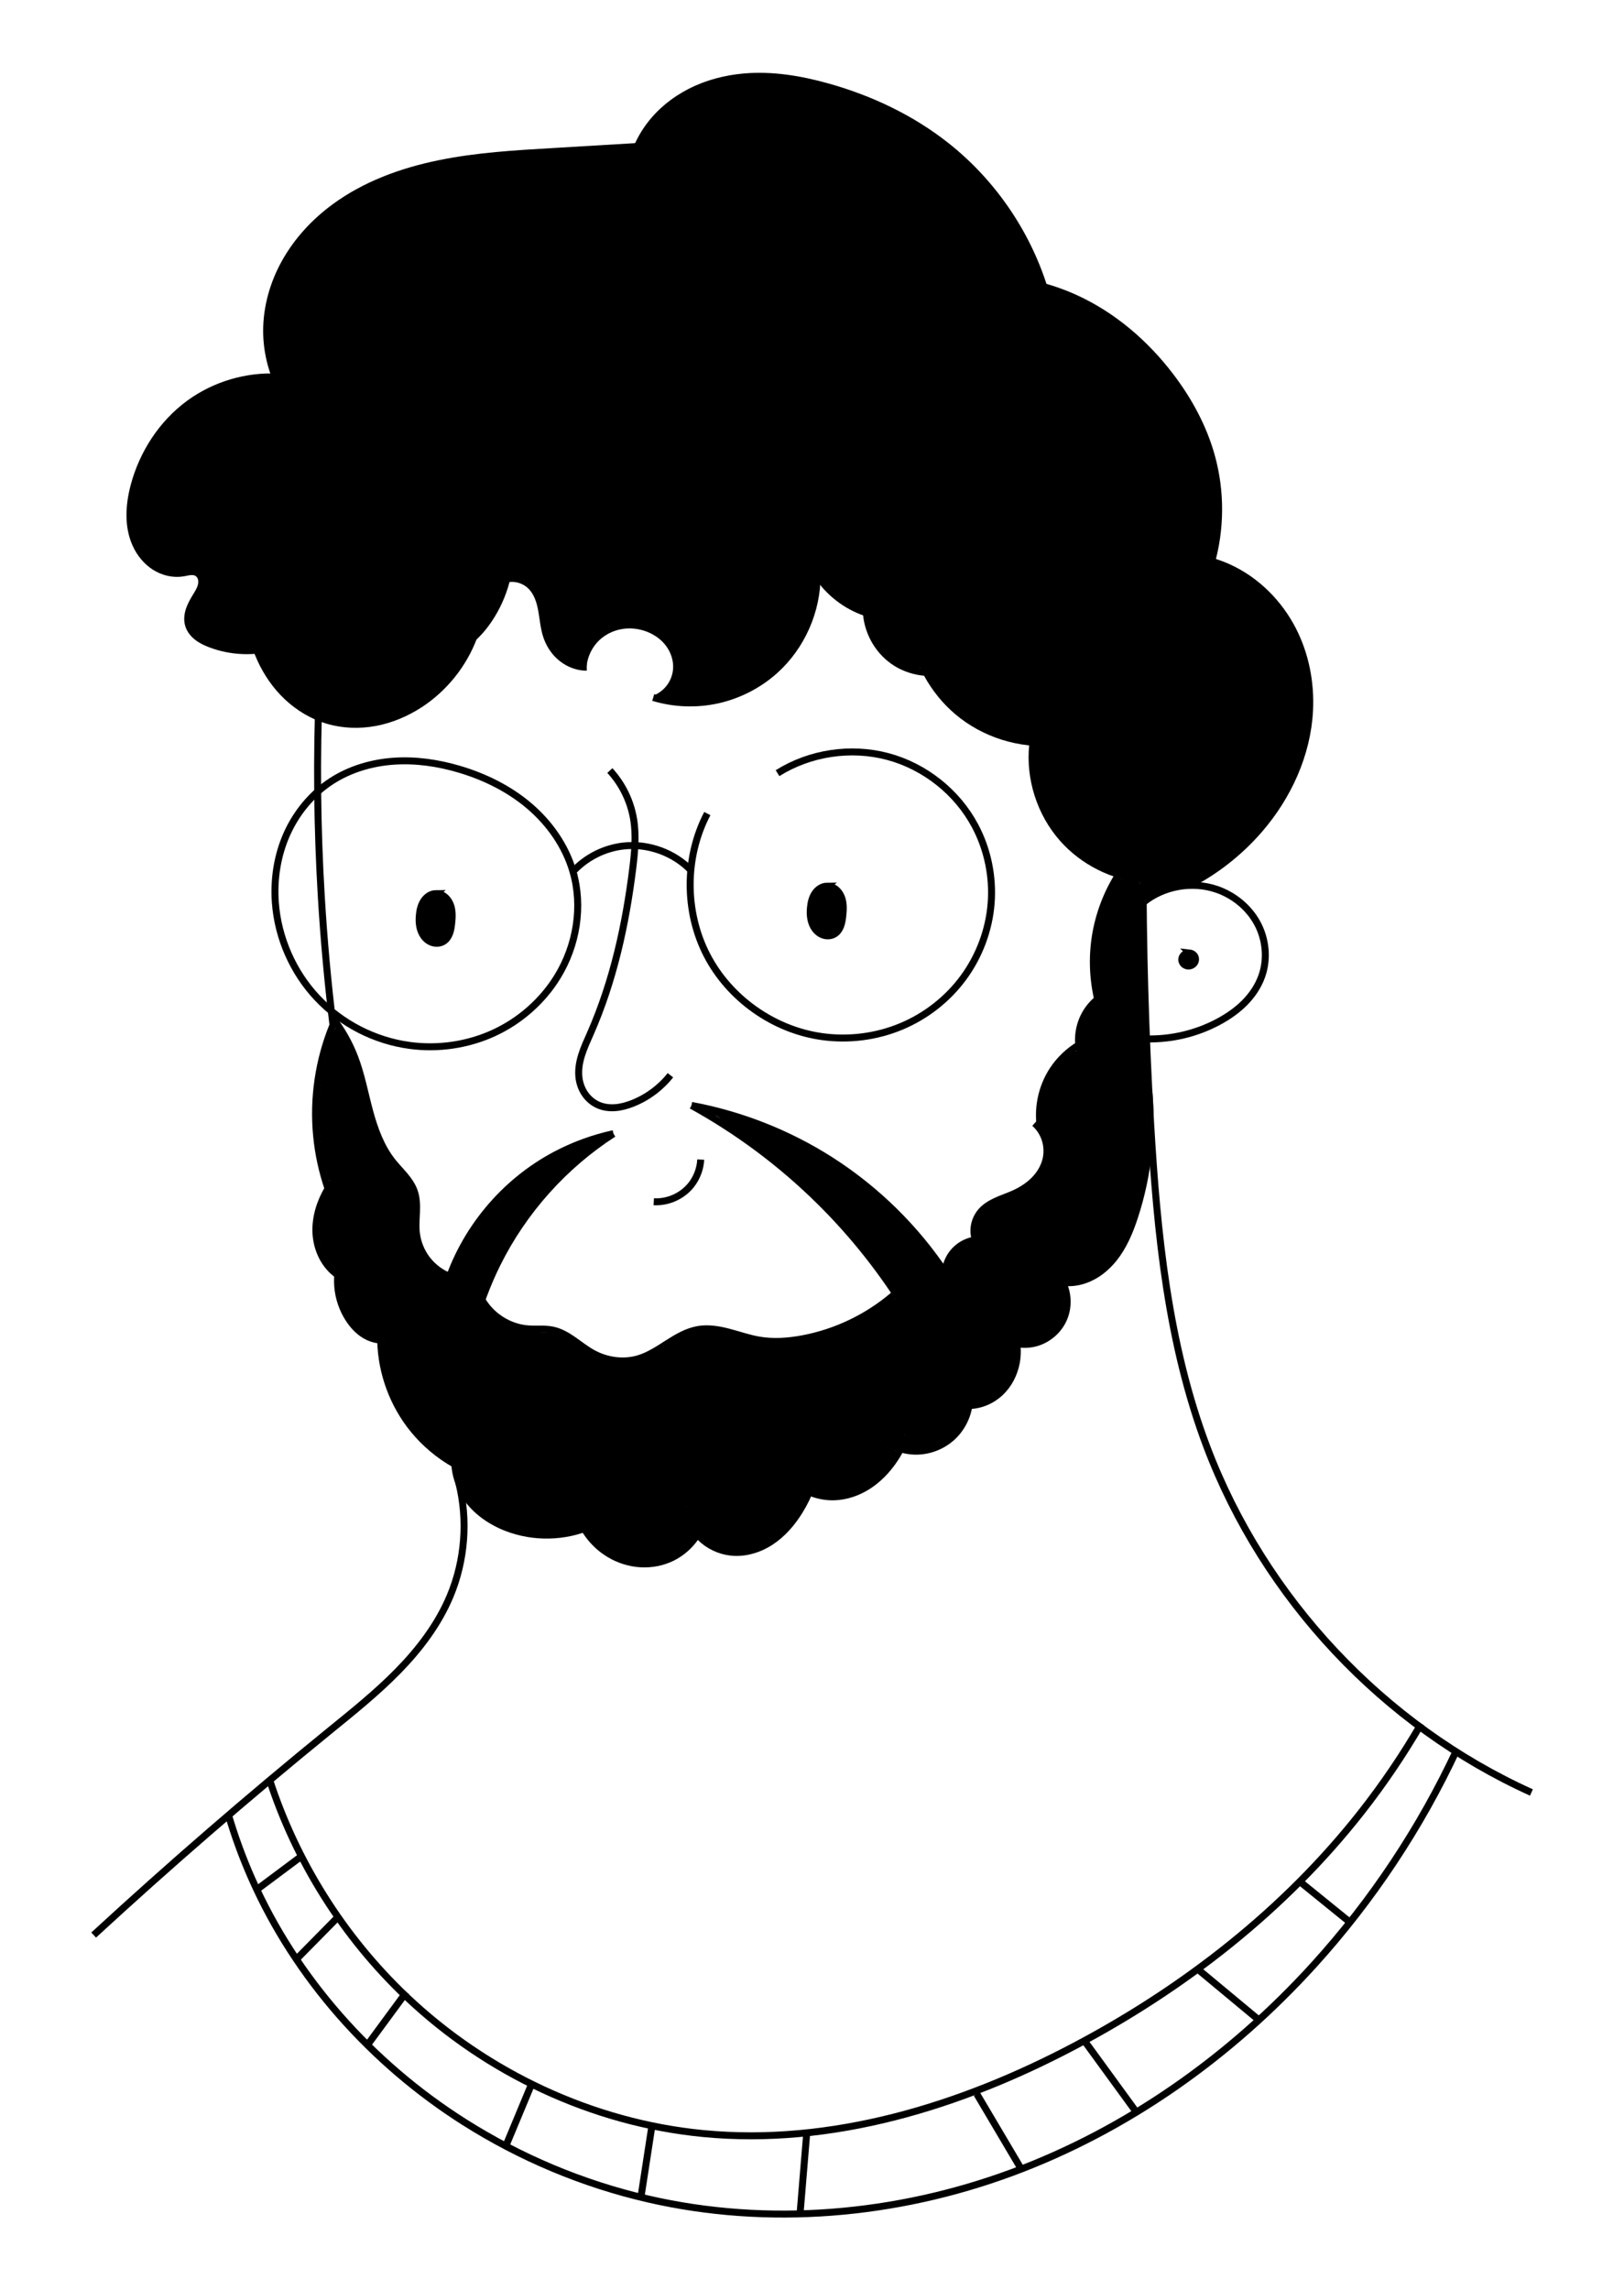 <?xml version="1.0" encoding="UTF-8" standalone="no"?>
<!-- Created with Inkscape (http://www.inkscape.org/) -->

<svg
   xmlns:dc="http://purl.org/dc/elements/1.1/"
   xmlns:cc="http://creativecommons.org/ns#"
   xmlns:rdf="http://www.w3.org/1999/02/22-rdf-syntax-ns#"
   xmlns:svg="http://www.w3.org/2000/svg"
   xmlns="http://www.w3.org/2000/svg"
   xmlns:sodipodi="http://sodipodi.sourceforge.net/DTD/sodipodi-0.dtd"
   xmlns:inkscape="http://www.inkscape.org/namespaces/inkscape"
   width="105mm"
   height="148mm"
   viewBox="0 0 105 148"
   version="1.1"
   id="svg8"
   sodipodi:docname="drawing_v03.svg"
   inkscape:version="0.92.4 (5da689c313, 2019-01-14)">
  <defs
     id="defs2">
    <inkscape:path-effect
       is_visible="true"
       id="path-effect2070"
       effect="spiro" />
    <inkscape:path-effect
       effect="spiro"
       id="path-effect2066"
       is_visible="true" />
    <inkscape:path-effect
       effect="powerstroke"
       id="path-effect2050"
       is_visible="true"
       offset_points="7,0.132"
       sort_points="true"
       interpolator_type="CubicBezierJohan"
       interpolator_beta="0.2"
       start_linecap_type="zerowidth"
       linejoin_type="extrp_arc"
       miter_limit="4"
       end_linecap_type="zerowidth" />
    <inkscape:path-effect
       effect="powerstroke"
       id="path-effect2046"
       is_visible="true"
       offset_points="12,0.132"
       sort_points="true"
       interpolator_type="CubicBezierJohan"
       interpolator_beta="0.2"
       start_linecap_type="zerowidth"
       linejoin_type="extrp_arc"
       miter_limit="4"
       end_linecap_type="zerowidth" />
    <inkscape:path-effect
       is_visible="true"
       id="path-effect1952"
       effect="spiro" />
    <inkscape:path-effect
       effect="spiro"
       id="path-effect1948"
       is_visible="true" />
    <inkscape:path-effect
       effect="spiro"
       id="path-effect1935"
       is_visible="true" />
    <inkscape:path-effect
       is_visible="true"
       id="path-effect1931"
       effect="spiro" />
    <inkscape:path-effect
       effect="spiro"
       id="path-effect1910"
       is_visible="true" />
    <inkscape:path-effect
       effect="spiro"
       id="path-effect1897"
       is_visible="true" />
    <inkscape:path-effect
       effect="spiro"
       id="path-effect1869"
       is_visible="true" />
    <inkscape:path-effect
       is_visible="true"
       id="path-effect1865"
       effect="spiro" />
    <inkscape:path-effect
       effect="spiro"
       id="path-effect1838"
       is_visible="true" />
    <inkscape:path-effect
       effect="spiro"
       id="path-effect1825"
       is_visible="true" />
    <inkscape:path-effect
       effect="spiro"
       id="path-effect1821"
       is_visible="true" />
    <inkscape:path-effect
       effect="spiro"
       id="path-effect1817"
       is_visible="true" />
    <inkscape:path-effect
       effect="spiro"
       id="path-effect1809"
       is_visible="true" />
    <inkscape:path-effect
       effect="spiro"
       id="path-effect1805"
       is_visible="true" />
    <inkscape:path-effect
       effect="spiro"
       id="path-effect1801"
       is_visible="true" />
    <inkscape:path-effect
       effect="spiro"
       id="path-effect1786"
       is_visible="true" />
    <inkscape:path-effect
       effect="spiro"
       id="path-effect1782"
       is_visible="true" />
    <inkscape:path-effect
       effect="spiro"
       id="path-effect1778"
       is_visible="true" />
    <inkscape:path-effect
       effect="spiro"
       id="path-effect1774"
       is_visible="true" />
    <inkscape:path-effect
       effect="spiro"
       id="path-effect1770"
       is_visible="true" />
    <inkscape:path-effect
       effect="spiro"
       id="path-effect1762"
       is_visible="true" />
    <inkscape:path-effect
       effect="spiro"
       id="path-effect1758"
       is_visible="true" />
    <inkscape:path-effect
       effect="spiro"
       id="path-effect1754"
       is_visible="true" />
    <inkscape:path-effect
       effect="spiro"
       id="path-effect1750"
       is_visible="true" />
    <inkscape:path-effect
       effect="spiro"
       id="path-effect1746"
       is_visible="true" />
    <inkscape:path-effect
       effect="spiro"
       id="path-effect1742"
       is_visible="true" />
    <inkscape:path-effect
       effect="spiro"
       id="path-effect1738"
       is_visible="true" />
    <inkscape:path-effect
       effect="spiro"
       id="path-effect1734"
       is_visible="true" />
    <inkscape:path-effect
       effect="spiro"
       id="path-effect1730"
       is_visible="true" />
    <inkscape:path-effect
       effect="spiro"
       id="path-effect1726"
       is_visible="true" />
    <inkscape:path-effect
       effect="spiro"
       id="path-effect1722"
       is_visible="true" />
    <inkscape:path-effect
       effect="spiro"
       id="path-effect1709"
       is_visible="true" />
    <inkscape:path-effect
       effect="spiro"
       id="path-effect1705"
       is_visible="true" />
    <inkscape:path-effect
       effect="spiro"
       id="path-effect1692"
       is_visible="true" />
    <inkscape:path-effect
       effect="spiro"
       id="path-effect1688"
       is_visible="true" />
    <inkscape:path-effect
       effect="spiro"
       id="path-effect1684"
       is_visible="true" />
    <inkscape:path-effect
       effect="spiro"
       id="path-effect1680"
       is_visible="true" />
    <inkscape:path-effect
       effect="spiro"
       id="path-effect1676"
       is_visible="true" />
    <inkscape:path-effect
       effect="spiro"
       id="path-effect1672"
       is_visible="true" />
    <inkscape:path-effect
       effect="spiro"
       id="path-effect1658"
       is_visible="true" />
    <inkscape:path-effect
       effect="spiro"
       id="path-effect1654"
       is_visible="true" />
    <inkscape:path-effect
       effect="spiro"
       id="path-effect1650"
       is_visible="true" />
    <inkscape:path-effect
       effect="spiro"
       id="path-effect1646"
       is_visible="true" />
    <inkscape:path-effect
       effect="spiro"
       id="path-effect1642"
       is_visible="true" />
    <inkscape:path-effect
       effect="spiro"
       id="path-effect1638"
       is_visible="true" />
    <inkscape:path-effect
       effect="spiro"
       id="path-effect1634"
       is_visible="true" />
    <inkscape:path-effect
       effect="spiro"
       id="path-effect1630"
       is_visible="true" />
    <inkscape:path-effect
       effect="spiro"
       id="path-effect1626"
       is_visible="true" />
    <inkscape:path-effect
       effect="powerstroke"
       id="path-effect1482"
       is_visible="true"
       offset_points="0,0.132"
       sort_points="true"
       interpolator_type="CubicBezierJohan"
       interpolator_beta="0.2"
       start_linecap_type="zerowidth"
       linejoin_type="extrp_arc"
       miter_limit="4"
       end_linecap_type="zerowidth" />
    <inkscape:path-effect
       effect="spiro"
       id="path-effect1480"
       is_visible="true" />
    <inkscape:path-effect
       effect="powerstroke"
       id="path-effect1476"
       is_visible="true"
       offset_points="0,0.132"
       sort_points="true"
       interpolator_type="CubicBezierJohan"
       interpolator_beta="0.2"
       start_linecap_type="zerowidth"
       linejoin_type="extrp_arc"
       miter_limit="4"
       end_linecap_type="zerowidth" />
    <inkscape:path-effect
       effect="spiro"
       id="path-effect1474"
       is_visible="true" />
    <inkscape:path-effect
       effect="powerstroke"
       id="path-effect1470"
       is_visible="true"
       offset_points="9,0.132"
       sort_points="true"
       interpolator_type="CubicBezierJohan"
       interpolator_beta="0.2"
       start_linecap_type="zerowidth"
       linejoin_type="extrp_arc"
       miter_limit="4"
       end_linecap_type="zerowidth" />
    <inkscape:path-effect
       effect="spiro"
       id="path-effect1468"
       is_visible="true" />
    <inkscape:path-effect
       effect="spiro"
       id="path-effect1082"
       is_visible="true" />
    <inkscape:path-effect
       effect="spiro"
       id="path-effect1078"
       is_visible="true" />
    <inkscape:path-effect
       effect="spiro"
       id="path-effect1029"
       is_visible="true" />
    <inkscape:path-effect
       effect="spiro"
       id="path-effect1016"
       is_visible="true" />
    <inkscape:path-effect
       effect="spiro"
       id="path-effect977"
       is_visible="true" />
    <inkscape:path-effect
       is_visible="true"
       id="path-effect964"
       effect="spiro" />
    <inkscape:path-effect
       effect="spiro"
       id="path-effect960"
       is_visible="true" />
    <inkscape:path-effect
       effect="spiro"
       id="path-effect948"
       is_visible="true" />
    <inkscape:path-effect
       effect="spiro"
       id="path-effect936"
       is_visible="true" />
    <inkscape:path-effect
       effect="spiro"
       id="path-effect932"
       is_visible="true" />
    <inkscape:path-effect
       effect="spiro"
       id="path-effect928"
       is_visible="true" />
    <inkscape:path-effect
       effect="spiro"
       id="path-effect924"
       is_visible="true" />
    <inkscape:path-effect
       effect="spiro"
       id="path-effect920"
       is_visible="true" />
    <inkscape:path-effect
       effect="spiro"
       id="path-effect916"
       is_visible="true" />
    <inkscape:path-effect
       effect="spiro"
       id="path-effect912"
       is_visible="true" />
    <inkscape:path-effect
       effect="spiro"
       id="path-effect908"
       is_visible="true" />
    <inkscape:path-effect
       effect="spiro"
       id="path-effect904"
       is_visible="true" />
    <inkscape:path-effect
       effect="spiro"
       id="path-effect900"
       is_visible="true" />
    <inkscape:path-effect
       effect="spiro"
       id="path-effect896"
       is_visible="true" />
    <inkscape:path-effect
       effect="spiro"
       id="path-effect870"
       is_visible="true" />
    <inkscape:path-effect
       effect="spiro"
       id="path-effect866"
       is_visible="true" />
    <inkscape:path-effect
       effect="spiro"
       id="path-effect850"
       is_visible="true" />
    <inkscape:path-effect
       effect="spiro"
       id="path-effect846"
       is_visible="true" />
    <inkscape:path-effect
       effect="spiro"
       id="path-effect838"
       is_visible="true" />
    <inkscape:path-effect
       effect="spiro"
       id="path-effect834"
       is_visible="true" />
    <inkscape:path-effect
       effect="spiro"
       id="path-effect830"
       is_visible="true" />
    <inkscape:path-effect
       effect="spiro"
       id="path-effect1029-7"
       is_visible="true" />
  </defs>
  <sodipodi:namedview
     id="base"
     pagecolor="#ffffff"
     bordercolor="#666666"
     borderopacity="1.0"
     inkscape:pageopacity="0.0"
     inkscape:pageshadow="2"
     inkscape:zoom="2.8284271"
     inkscape:cx="191.54894"
     inkscape:cy="277.07136"
     inkscape:document-units="mm"
     inkscape:current-layer="layer1"
     showgrid="false"
     inkscape:window-width="3840"
     inkscape:window-height="2066"
     inkscape:window-x="-11"
     inkscape:window-y="-11"
     inkscape:window-maximized="1" />
  <g
     inkscape:label="Layer 1"
     inkscape:groupmode="layer"
     id="layer1"
     transform="translate(0,-149)">
    <g
       id="g2155"
       transform="matrix(1.699,0,0,1.699,-41.466,-118.398)">
      <path
         transform="translate(-10.851,53.601)"
         inkscape:export-ydpi="96"
         inkscape:export-xdpi="96"
         sodipodi:nodetypes="csc"
         inkscape:original-d="m 93.535076,171.97264 c -2.875587,-3.3472 -9.478545,-9.4763 -12.351957,-13.15099 -2.873412,-3.67469 -1.425173,-8.19653 -2.138156,-12.2944 -0.712983,-4.09787 -0.192899,-6.759 -0.289745,-10.1381"
         inkscape:path-effect="#path-effect830"
         inkscape:connector-curvature="0"
         id="path828"
         d="m 93.535,171.973 c -5.624,-2.541 -10.168,-7.379 -12.352,-13.151 -1.478,-3.906 -1.893,-8.125 -2.138,-12.294 -0.199,-3.375 -0.295,-6.757 -0.29,-10.138"
         style="fill:none;stroke:#000000;stroke-width:0.265px;stroke-linecap:butt;stroke-linejoin:miter;stroke-opacity:1" />
      <path
         transform="translate(-10.851,53.601)"
         inkscape:export-ydpi="96"
         inkscape:export-xdpi="96"
         sodipodi:nodetypes="cssc"
         inkscape:original-d="m 38.820899,177.39688 c 3.029318,-2.58387 5.969283,-5.16747 8.953529,-7.75081 2.984243,-2.58334 3.073863,-3.43023 4.610399,-5.14494 1.536536,-1.71471 0.129499,-2.93332 0.329686,-4.31395"
         inkscape:path-effect="#path-effect834"
         inkscape:connector-curvature="0"
         id="path832"
         d="m 38.821,177.397 c 2.904,-2.674 5.891,-5.259 8.954,-7.751 0.903,-0.734 1.815,-1.463 2.629,-2.295 0.814,-0.832 1.532,-1.776 1.982,-2.85 0.567,-1.353 0.685,-2.89 0.33,-4.314"
         style="fill:none;stroke:#000000;stroke-width:0.265px;stroke-linecap:butt;stroke-linejoin:miter;stroke-opacity:1" />
      <path
         transform="translate(-10.851,53.601)"
         inkscape:export-ydpi="96"
         inkscape:export-xdpi="96"
         sodipodi:nodetypes="cscscc"
         inkscape:original-d="m 45.502636,171.45014 c 1.737516,2.76152 3.474768,5.5233 5.211757,8.28535 1.736987,2.76205 7.528357,3.47424 11.292136,5.21176 3.763783,1.73751 9.443789,-2.22751 14.165287,-3.34087 4.721494,-1.11336 7.261084,-5.92474 10.891231,-8.88671 3.630147,-2.96198 1.365948,-2.40589 2.278853,-3.36334"
         inkscape:path-effect="#path-effect838"
         inkscape:connector-curvature="0"
         id="path836"
         d="m 45.503,171.45 c 1.012,3.138 2.822,6.014 5.212,8.285 3.061,2.909 7.089,4.804 11.292,5.212 4.898,0.475 9.815,-1.04 14.165,-3.341 4.172,-2.207 7.977,-5.174 10.891,-8.887 0.837,-1.066 1.599,-2.191 2.279,-3.363"
         style="fill:none;stroke:#000000;stroke-width:0.265px;stroke-linecap:butt;stroke-linejoin:miter;stroke-opacity:1" />
      <path
         transform="translate(-10.851,53.601)"
         inkscape:export-ydpi="96"
         inkscape:export-xdpi="96"
         sodipodi:nodetypes="csscsc"
         inkscape:original-d="m 90.706158,170.3249 c -1.711698,3.12195 -3.363023,5.31689 -5.448904,8.20319 -2.751665,3.80756 -17.402389,5.00792 -25.348029,8.90606 -7.806974,3.83011 -4.661442,-1.95314 -6.992559,-2.92932 -2.331117,-0.97617 -5.385895,-6.17387 -8.07924,-9.26041 -2.693347,-3.08654 -0.598199,-1.63816 -0.897694,-2.45685"
         inkscape:path-effect="#path-effect846"
         inkscape:connector-curvature="0"
         id="path844"
         d="m 90.706,170.325 c -1.391,2.987 -3.235,5.763 -5.449,8.203 -3.155,3.477 -7.091,6.278 -11.495,7.906 -4.404,1.628 -9.278,2.057 -13.853,1 -2.474,-0.571 -4.849,-1.569 -6.993,-2.929 -3.509,-2.227 -6.399,-5.459 -8.079,-9.26 -0.353,-0.798 -0.653,-1.619 -0.898,-2.457"
         style="fill:none;stroke:#000000;stroke-width:0.265px;stroke-linecap:butt;stroke-linejoin:miter;stroke-opacity:1" />
      <path
         transform="translate(-10.851,53.601)"
         inkscape:export-ydpi="96"
         inkscape:export-xdpi="96"
         inkscape:original-d="m 58.465209,133.09696 c 0.300942,0.62337 0.60162,1.22472 0.902033,1.83748 0.300416,0.61276 -0.02201,1.26926 -0.03341,1.90429 -0.0114,0.63503 -1.068814,4.16469 -1.603619,6.24743 -0.534802,2.08274 -0.289277,1.1579 -0.434313,1.73725 -0.145034,0.57935 0.490259,0.66791 0.734991,1.00226 0.244732,0.33435 0.868892,-0.0448 1.302941,-0.0668 0.434046,-0.022 0.957979,-0.71298 1.436573,-1.06907"
         inkscape:path-effect="#path-effect850"
         inkscape:connector-curvature="0"
         id="path848"
         d="m 58.465,133.097 c 0.469,0.509 0.786,1.155 0.902,1.837 0.107,0.628 0.045,1.272 -0.033,1.904 -0.267,2.141 -0.737,4.271 -1.604,6.247 -0.122,0.277 -0.251,0.552 -0.341,0.841 -0.09,0.289 -0.138,0.596 -0.094,0.896 0.032,0.214 0.112,0.421 0.238,0.597 0.126,0.176 0.298,0.319 0.497,0.405 0.205,0.089 0.433,0.115 0.656,0.096 0.222,-0.019 0.439,-0.081 0.647,-0.163 0.561,-0.222 1.062,-0.595 1.437,-1.069"
         style="fill:none;stroke:#000000;stroke-width:0.265px;stroke-linecap:butt;stroke-linejoin:miter;stroke-opacity:1" />
      <path
         transform="translate(-10.851,53.601)"
         inkscape:export-ydpi="96"
         inkscape:export-xdpi="96"
         inkscape:original-d="m 61.923008,147.89701 c -0.122234,0.32269 -0.244731,0.64564 -0.367495,0.96885 -0.122764,0.32322 -0.946317,0.42291 -1.419871,0.63477"
         inkscape:path-effect="#path-effect866"
         inkscape:connector-curvature="0"
         id="path864"
         d="m 61.923,147.897 c -0.018,0.351 -0.149,0.694 -0.367,0.969 -0.336,0.421 -0.882,0.665 -1.42,0.635"
         style="fill:none;stroke:#000000;stroke-width:0.265px;stroke-linecap:butt;stroke-linejoin:miter;stroke-opacity:1" />
      <path
         transform="translate(-10.851,53.601)"
         inkscape:export-ydpi="96"
         inkscape:export-xdpi="96"
         sodipodi:nodetypes="csccc"
         inkscape:original-d="m 78.867093,143.30543 c 0.779841,-0.22075 1.996452,-0.44124 2.775763,-0.66146 0.779312,-0.22022 1.086946,-1.14994 1.630022,-1.72452 0.543078,-0.57457 -1.149411,-2.20512 -1.724515,-3.30729 -0.575103,-1.10216 -2.078604,0.45249 -2.763951,0.48429"
         inkscape:path-effect="#path-effect870"
         inkscape:connector-curvature="0"
         id="path868"
         d="m 78.867,143.305 c 0.962,0.027 1.93,-0.203 2.776,-0.661 0.356,-0.193 0.692,-0.426 0.977,-0.713 0.285,-0.287 0.518,-0.63 0.653,-1.011 0.232,-0.652 0.161,-1.4 -0.167,-2.009 -0.328,-0.609 -0.902,-1.076 -1.557,-1.298 -0.924,-0.313 -2.001,-0.124 -2.764,0.484"
         style="fill:none;stroke:#000000;stroke-width:0.265px;stroke-linecap:butt;stroke-linejoin:miter;stroke-opacity:1" />
      <path
         transform="translate(-10.851,53.601)"
         inkscape:export-ydpi="96"
         inkscape:export-xdpi="96"
         inkscape:original-d="m 45.026413,175.66964 c 0.590851,-0.43336 1.181441,-0.88221 1.771763,-1.32292"
         inkscape:path-effect="#path-effect896"
         inkscape:connector-curvature="0"
         id="path894"
         d="m 45.026,175.67 1.772,-1.323"
         style="fill:none;stroke:#000000;stroke-width:0.265px;stroke-linecap:butt;stroke-linejoin:miter;stroke-opacity:1" />
      <path
         transform="translate(-10.851,53.601)"
         inkscape:export-ydpi="96"
         inkscape:export-xdpi="96"
         inkscape:original-d="m 46.538319,178.31547 c 0.527857,-0.53573 1.055446,-1.07119 1.582774,-1.60639"
         inkscape:path-effect="#path-effect900"
         inkscape:connector-curvature="0"
         id="path898"
         d="m 46.538,178.315 1.583,-1.606"
         style="fill:none;stroke:#000000;stroke-width:0.265px;stroke-linecap:butt;stroke-linejoin:miter;stroke-opacity:1" />
      <path
         transform="translate(-10.851,53.601)"
         inkscape:export-ydpi="96"
         inkscape:export-xdpi="96"
         inkscape:original-d="m 49.207774,181.62277 c 0.504235,-0.68535 1.008203,-1.37043 1.511906,-2.05525"
         inkscape:path-effect="#path-effect904"
         inkscape:connector-curvature="0"
         id="path902"
         d="m 49.208,181.623 1.512,-2.055"
         style="fill:none;stroke:#000000;stroke-width:0.265px;stroke-linecap:butt;stroke-linejoin:miter;stroke-opacity:1" />
      <path
         transform="translate(-10.851,53.601)"
         inkscape:export-ydpi="96"
         inkscape:export-xdpi="96"
         inkscape:original-d="m 54.523065,185.3789 c 0.330994,-0.76409 0.630224,-1.51217 0.944941,-2.26785"
         inkscape:path-effect="#path-effect908"
         inkscape:connector-curvature="0"
         id="path906"
         d="m 54.523,185.379 0.945,-2.268"
         style="fill:none;stroke:#000000;stroke-width:0.265px;stroke-linecap:butt;stroke-linejoin:miter;stroke-opacity:1" />
      <path
         transform="translate(-10.851,53.601)"
         inkscape:export-ydpi="96"
         inkscape:export-xdpi="96"
         inkscape:original-d="m 59.649367,187.36328 c 0.149881,-0.92158 0.283747,-1.8429 0.425223,-2.76395"
         inkscape:path-effect="#path-effect912"
         inkscape:connector-curvature="0"
         id="path910"
         d="m 59.649,187.363 0.425,-2.764"
         style="fill:none;stroke:#000000;stroke-width:0.265px;stroke-linecap:butt;stroke-linejoin:miter;stroke-opacity:1" />
      <path
         transform="translate(-10.851,53.601)"
         inkscape:export-ydpi="96"
         inkscape:export-xdpi="96"
         inkscape:original-d="m 65.956843,184.93006 c -0.09423,1.04704 -0.172974,2.09435 -0.259858,3.14193"
         inkscape:path-effect="#path-effect916"
         inkscape:connector-curvature="0"
         id="path914"
         d="m 65.957,184.93 -0.26,3.142"
         style="fill:none;stroke:#000000;stroke-width:0.265px;stroke-linecap:butt;stroke-linejoin:miter;stroke-opacity:1" />
      <path
         transform="translate(-10.851,53.601)"
         inkscape:export-ydpi="96"
         inkscape:export-xdpi="96"
         sodipodi:nodetypes="cc"
         inkscape:original-d="m 72.429687,183.44178 c 0.614476,1.03129 1.098759,1.86205 1.712706,2.89387"
         inkscape:path-effect="#path-effect920"
         inkscape:connector-curvature="0"
         id="path918"
         d="m 72.43,183.442 1.713,2.894"
         style="fill:none;stroke:#000000;stroke-width:0.265px;stroke-linecap:butt;stroke-linejoin:miter;stroke-opacity:1" />
      <path
         transform="translate(-10.851,53.601)"
         inkscape:export-ydpi="96"
         inkscape:export-xdpi="96"
         sodipodi:nodetypes="cc"
         inkscape:original-d="m 78.512741,184.15048 c -0.732065,-1.0082 -1.263592,-1.73265 -1.996187,-2.74033"
         inkscape:path-effect="#path-effect924"
         inkscape:connector-curvature="0"
         id="path922"
         d="m 78.513,184.15 -1.996,-2.74"
         style="fill:none;stroke:#000000;stroke-width:0.265px;stroke-linecap:butt;stroke-linejoin:miter;stroke-opacity:1" />
      <path
         transform="translate(-10.851,53.601)"
         inkscape:export-ydpi="96"
         inkscape:export-xdpi="96"
         sodipodi:nodetypes="cc"
         inkscape:original-d="m 83.166573,180.63058 c -0.826558,-0.69322 -1.476205,-1.22081 -2.303293,-1.91351"
         inkscape:path-effect="#path-effect928"
         inkscape:connector-curvature="0"
         id="path926"
         d="M 83.167,180.631 80.863,178.717"
         style="fill:none;stroke:#000000;stroke-width:0.265px;stroke-linecap:butt;stroke-linejoin:miter;stroke-opacity:1" />
      <path
         transform="translate(-10.851,53.601)"
         inkscape:export-ydpi="96"
         inkscape:export-xdpi="96"
         inkscape:original-d="m 86.556547,176.85082 c -0.582448,-0.47274 -1.165161,-0.94521 -1.748139,-1.41741"
         inkscape:path-effect="#path-effect932"
         inkscape:connector-curvature="0"
         id="path930"
         d="m 86.557,176.851 -1.748,-1.417"
         style="fill:none;stroke:#000000;stroke-width:0.265px;stroke-linecap:butt;stroke-linejoin:miter;stroke-opacity:1" />
      <path
         transform="translate(-10.851,53.601)"
         inkscape:export-ydpi="96"
         inkscape:export-xdpi="96"
         inkscape:original-d="m 64.846268,133.19719 c 2.483644,0.65677 5.011568,1.33608 7.516955,2.00452 2.505387,0.66844 -3.875143,5.34512 -5.813112,8.01808 -1.937968,2.67296 -2.917426,-5.65747 -4.376537,-8.4858"
         inkscape:path-effect="#path-effect936"
         inkscape:connector-curvature="0"
         id="path934"
         d="m 64.846,133.197 c 1.232,-0.773 2.789,-1.008 4.195,-0.633 1.405,0.375 2.639,1.354 3.322,2.638 0.478,0.898 0.691,1.935 0.611,2.95 -0.08,1.015 -0.452,2.004 -1.055,2.824 -0.603,0.82 -1.435,1.469 -2.375,1.859 -0.94,0.391 -1.985,0.523 -2.993,0.385 -1.847,-0.253 -3.539,-1.449 -4.394,-3.106 -0.854,-1.657 -0.848,-3.729 0.017,-5.38"
         style="fill:none;stroke:#000000;stroke-width:0.265px;stroke-linecap:butt;stroke-linejoin:miter;stroke-opacity:1" />
      <path
         transform="translate(-10.851,53.601)"
         inkscape:export-ydpi="96"
         inkscape:export-xdpi="96"
         sodipodi:nodetypes="csc"
         inkscape:original-d="m 61.580569,136.92226 c -0.890633,-0.34549 -1.723067,-0.60719 -2.614229,-0.95215 -0.891164,-0.34496 -1.269267,0.64564 -1.904296,0.96885"
         inkscape:path-effect="#path-effect948"
         inkscape:connector-curvature="0"
         id="path946"
         d="m 61.581,136.922 c -0.659,-0.701 -1.659,-1.065 -2.614,-0.952 -0.722,0.085 -1.41,0.435 -1.904,0.969"
         style="fill:none;stroke:#000000;stroke-width:0.265px;stroke-linecap:butt;stroke-linejoin:miter;stroke-opacity:1" />
      <path
         transform="translate(-10.851,53.601)"
         inkscape:export-ydpi="96"
         inkscape:export-xdpi="96"
         sodipodi:nodetypes="csccc"
         inkscape:original-d="m 66.73642,137.49404 c -0.236498,-0.5037 -0.464331,0.43284 -0.637834,0.82683 -0.173503,0.39399 0.614476,0.66119 0.921316,0.99219 0.306843,0.33099 0.205002,-0.44124 0.307107,-0.66146 0.102103,-0.22022 -0.354089,-0.65385 -0.590589,-1.15756 z"
         inkscape:path-effect="#path-effect960"
         inkscape:connector-curvature="0"
         id="path958"
         d="m 66.736,137.494 c -0.096,5.9e-4 -0.19,0.031 -0.271,0.082 -0.081,0.051 -0.149,0.121 -0.202,0.201 -0.105,0.16 -0.148,0.353 -0.165,0.544 -0.013,0.14 -0.012,0.282 0.014,0.42 0.026,0.138 0.078,0.273 0.163,0.385 0.085,0.112 0.203,0.201 0.338,0.239 0.135,0.038 0.287,0.023 0.406,-0.052 0.107,-0.067 0.182,-0.176 0.227,-0.293 0.046,-0.117 0.065,-0.243 0.08,-0.368 0.029,-0.244 0.043,-0.5 -0.044,-0.73 -0.044,-0.115 -0.113,-0.222 -0.208,-0.3 -0.095,-0.079 -0.216,-0.128 -0.339,-0.127 z"
         style="fill:#000000;fill-opacity:1;stroke:#000000;stroke-width:0.265px;stroke-linecap:butt;stroke-linejoin:miter;stroke-opacity:1" />
      <path
         inkscape:export-ydpi="96"
         inkscape:export-xdpi="96"
         transform="translate(-25.734,53.884)"
         style="fill:#000000;fill-opacity:1;stroke:#000000;stroke-width:0.265px;stroke-linecap:butt;stroke-linejoin:miter;stroke-opacity:1"
         d="m 66.736,137.494 c -0.096,5.9e-4 -0.19,0.031 -0.271,0.082 -0.081,0.051 -0.149,0.121 -0.202,0.201 -0.105,0.16 -0.148,0.353 -0.165,0.544 -0.013,0.14 -0.012,0.282 0.014,0.42 0.026,0.138 0.078,0.273 0.163,0.385 0.085,0.112 0.203,0.201 0.338,0.239 0.135,0.038 0.287,0.023 0.406,-0.052 0.107,-0.067 0.182,-0.176 0.227,-0.293 0.046,-0.117 0.065,-0.243 0.08,-0.368 0.029,-0.244 0.043,-0.5 -0.044,-0.73 -0.044,-0.115 -0.113,-0.222 -0.208,-0.3 -0.095,-0.079 -0.216,-0.128 -0.339,-0.127 z"
         id="path962"
         inkscape:connector-curvature="0"
         inkscape:path-effect="#path-effect964"
         inkscape:original-d="m 66.73642,137.49404 c -0.236498,-0.5037 -0.464331,0.43284 -0.637834,0.82683 -0.173503,0.39399 0.614476,0.66119 0.921316,0.99219 0.306843,0.33099 0.205002,-0.44124 0.307107,-0.66146 0.102103,-0.22022 -0.354089,-0.65385 -0.590589,-1.15756 z"
         sodipodi:nodetypes="csccc" />
      <path
         transform="translate(-10.851,53.601)"
         inkscape:export-ydpi="96"
         inkscape:export-xdpi="96"
         sodipodi:nodetypes="ccccssc"
         inkscape:original-d="m 57.062044,136.93896 c 0.194619,-1.33052 -2.884019,-2.59501 -4.326427,-3.89211 -1.442405,-1.29711 -2.850609,0.18905 -4.860963,0.45101 -2.010354,0.26197 -1.81494,3.19584 -2.138158,4.62711 -0.323215,1.43127 3.407953,3.61901 5.111531,5.42891 1.703578,1.8099 3.753175,-1.74865 5.629364,-2.62258 1.87619,-0.87393 0.390033,-2.66183 0.584653,-3.99234 z"
         inkscape:path-effect="#path-effect977"
         inkscape:connector-curvature="0"
         id="path975"
         d="m 57.062,136.939 c -0.283,-0.971 -0.889,-1.834 -1.659,-2.491 -0.77,-0.657 -1.698,-1.114 -2.668,-1.401 -0.805,-0.238 -1.649,-0.363 -2.487,-0.306 -0.838,0.057 -1.669,0.301 -2.374,0.757 -0.748,0.485 -1.338,1.202 -1.701,2.016 -0.363,0.814 -0.503,1.722 -0.437,2.611 0.099,1.341 0.672,2.642 1.593,3.621 0.922,0.979 2.186,1.629 3.518,1.808 1.085,0.146 2.212,-0.017 3.206,-0.476 0.994,-0.459 1.852,-1.213 2.423,-2.147 0.723,-1.181 0.972,-2.663 0.585,-3.992 z"
         style="fill:none;stroke:#000000;stroke-width:0.265px;stroke-linecap:butt;stroke-linejoin:miter;stroke-opacity:1" />
      <path
         transform="translate(-10.851,53.601)"
         inkscape:export-ydpi="96"
         inkscape:export-xdpi="96"
         inkscape:original-d="m 80.526646,140.03948 c -0.07015,-0.0489 -0.196599,0.19069 -0.295294,0.28643 -0.0987,0.0958 0.228624,0.12967 0.34254,0.1949 0.113917,0.0652 0.10854,-0.22272 0.162412,-0.33368 0.05387,-0.11097 -0.139507,-0.0987 -0.209658,-0.14765 z"
         inkscape:path-effect="#path-effect1016"
         inkscape:connector-curvature="0"
         id="path1014"
         d="m 80.527,140.039 c -0.079,-0.009 -0.161,0.017 -0.219,0.071 -0.029,0.027 -0.051,0.061 -0.065,0.098 -0.013,0.037 -0.018,0.078 -0.012,0.117 0.011,0.074 0.06,0.141 0.125,0.177 0.066,0.036 0.146,0.042 0.217,0.018 0.066,-0.022 0.123,-0.07 0.155,-0.132 0.031,-0.062 0.035,-0.138 0.008,-0.202 -0.018,-0.041 -0.048,-0.077 -0.085,-0.102 -0.037,-0.025 -0.08,-0.041 -0.125,-0.046 z"
         style="fill:#000000;fill-opacity:1;stroke:#000000;stroke-width:0.265px;stroke-linecap:butt;stroke-linejoin:miter;stroke-opacity:1" />
      <path
         transform="translate(-10.851,53.601)"
         inkscape:export-ydpi="96"
         inkscape:export-xdpi="96"
         inkscape:original-d="m 78.784412,137.23419 c -1.015548,-0.51211 -2.062856,-1.0397 -3.09468,-1.55916 -1.031825,-0.51945 -0.755687,-2.36261 -1.133928,-3.54352"
         inkscape:path-effect="#path-effect1626"
         inkscape:connector-curvature="0"
         id="path1624"
         d="m 78.784,137.234 c -1.179,-0.1 -2.313,-0.671 -3.095,-1.559 -0.843,-0.958 -1.264,-2.274 -1.134,-3.544"
         style="fill:none;stroke:#000000;stroke-width:0.265px;stroke-linecap:butt;stroke-linejoin:miter;stroke-opacity:1" />
      <path
         transform="translate(-10.851,53.601)"
         inkscape:export-ydpi="96"
         inkscape:export-xdpi="96"
         sodipodi:nodetypes="ccc"
         inkscape:original-d="m 75.388533,132.01338 c -2.726521,1.14236 -2.462488,-0.82708 -3.691176,-1.15754 -1.228685,-0.33047 -1.149411,-2.09488 -1.724514,-3.14193"
         inkscape:path-effect="#path-effect1630"
         inkscape:connector-curvature="0"
         id="path1628"
         d="m 75.389,132.013 c -1.318,0.124 -2.68,-0.303 -3.691,-1.158 -0.933,-0.789 -1.56,-1.931 -1.725,-3.142"
         style="fill:none;stroke:#000000;stroke-width:0.265px;stroke-linecap:butt;stroke-linejoin:miter;stroke-opacity:1" />
      <path
         transform="translate(-10.851,53.601)"
         inkscape:export-ydpi="96"
         inkscape:export-xdpi="96"
         inkscape:original-d="m 71.413874,129.24944 c -1.062791,-0.73259 -2.12585,-1.49642 -3.189173,-2.24423 -1.063321,-0.74782 0.267999,-0.92946 0.4016,-1.39379"
         inkscape:path-effect="#path-effect1634"
         inkscape:connector-curvature="0"
         id="path1632"
         d="m 71.414,129.249 c -0.717,0.238 -1.543,0.117 -2.161,-0.318 -0.618,-0.435 -1.011,-1.172 -1.029,-1.926 -0.011,-0.491 0.131,-0.984 0.402,-1.394"
         style="fill:none;stroke:#000000;stroke-width:0.265px;stroke-linecap:butt;stroke-linejoin:miter;stroke-opacity:1" />
      <path
         transform="translate(-10.851,53.601)"
         inkscape:export-ydpi="96"
         inkscape:export-xdpi="96"
         sodipodi:nodetypes="ccc"
         inkscape:original-d="m 66.34966,125.64682 c -0.534276,1.22472 -1.068814,2.42744 -1.603619,3.64155 -0.534802,1.21411 -3.204066,0.58312 -4.629768,1.02884"
         inkscape:path-effect="#path-effect1642"
         inkscape:connector-curvature="0"
         id="path1640"
         d="m 66.35,125.647 c 0.013,1.367 -0.586,2.728 -1.604,3.642 -0.615,0.552 -1.373,0.942 -2.18,1.122 -0.807,0.179 -1.659,0.147 -2.45,-0.093"
         style="fill:none;stroke:#000000;stroke-width:0.265px;stroke-linecap:butt;stroke-linejoin:miter;stroke-opacity:1" />
      <path
         transform="translate(-10.851,53.601)"
         inkscape:export-ydpi="96"
         inkscape:export-xdpi="96"
         sodipodi:nodetypes="ccccc"
         inkscape:original-d="m 54.188896,125.9475 c 0.412306,0.0443 0.846619,0.0888 1.269529,0.13363 0.422913,0.0448 0.40117,1.26927 0.601359,1.9043 0.200186,0.63503 0.779798,0.757 1.169302,1.1359 0.389504,0.37889 0.236494,0.0564 0.358727,0.0455"
         inkscape:path-effect="#path-effect1646"
         inkscape:connector-curvature="0"
         id="path1644"
         d="m 54.189,125.948 c 0.194,-0.123 0.43,-0.179 0.658,-0.155 0.228,0.024 0.448,0.127 0.611,0.288 0.241,0.237 0.35,0.577 0.411,0.909 0.061,0.333 0.083,0.674 0.19,0.995 0.09,0.269 0.239,0.519 0.44,0.718 0.201,0.2 0.454,0.348 0.729,0.418 0.117,0.03 0.238,0.045 0.359,0.045"
         style="fill:none;stroke:#000000;stroke-width:0.265px;stroke-linecap:butt;stroke-linejoin:miter;stroke-opacity:1" />
      <path
         transform="translate(-10.851,53.601)"
         inkscape:export-ydpi="96"
         inkscape:export-xdpi="96"
         inkscape:original-d="m 45.836723,118.12987 c -1.113359,0.32268 -2.249255,0.6679 -3.374276,1.00226 -1.125024,0.33435 -1.4029,2.09335 -2.10475,3.14042 -0.701847,1.04707 1.247524,2.2047 1.870887,3.30746 0.623367,1.10275 0.356624,-2.7e-4 0.534541,0 0.177913,2.6e-4 -0.02201,0.57881 -0.03341,0.86862 -0.0114,0.28981 -0.200189,0.73473 -0.300678,1.10249 -0.100492,0.36776 0.557075,0.48973 0.835215,0.73499 0.278144,0.24526 1.648429,0.0665 2.472243,0.10023"
         inkscape:path-effect="#path-effect1654"
         inkscape:connector-curvature="0"
         id="path1652"
         d="m 45.837,118.13 c -1.195,-0.064 -2.408,0.297 -3.374,1.002 -1.038,0.758 -1.776,1.898 -2.105,3.14 -0.193,0.73 -0.244,1.532 0.068,2.22 0.156,0.344 0.402,0.65 0.721,0.853 0.318,0.203 0.71,0.297 1.082,0.234 0.09,-0.015 0.179,-0.039 0.269,-0.048 0.091,-0.008 0.187,8.4e-4 0.265,0.048 0.07,0.041 0.121,0.111 0.148,0.187 0.027,0.077 0.03,0.16 0.017,0.24 -0.026,0.16 -0.114,0.303 -0.198,0.441 -0.102,0.168 -0.203,0.338 -0.266,0.524 -0.063,0.186 -0.088,0.39 -0.034,0.579 0.052,0.185 0.177,0.345 0.328,0.464 0.151,0.12 0.328,0.202 0.507,0.271 0.784,0.298 1.666,0.334 2.472,0.1"
         style="fill:none;stroke:#000000;stroke-width:0.265px;stroke-linecap:butt;stroke-linejoin:miter;stroke-opacity:1" />
      <path
         transform="translate(-10.851,53.601)"
         inkscape:export-ydpi="96"
         inkscape:export-xdpi="96"
         sodipodi:nodetypes="cscccsc"
         inkscape:original-d="m 80.440282,137.47945 c 0.935707,-0.73526 1.801043,-1.40938 2.747357,-2.14411 0.946315,-0.73473 1.269794,-3.00704 1.904297,-4.51017 0.6345,-1.50313 -0.422913,-2.04933 -0.634767,-3.0736 -0.211852,-1.02427 -1.625624,-1.58161 -2.438834,-2.37202 -0.813208,-0.79041 -1.380628,-0.31208 -2.071339,-0.46772 -0.69071,-0.15564 -0.578818,0.022 -0.868627,0.0334"
         inkscape:path-effect="#path-effect1672"
         inkscape:connector-curvature="0"
         id="path1670"
         d="m 80.44,137.479 c 1.044,-0.526 1.983,-1.259 2.747,-2.144 1.086,-1.258 1.817,-2.851 1.904,-4.51 0.055,-1.057 -0.152,-2.132 -0.635,-3.074 -0.527,-1.029 -1.388,-1.892 -2.439,-2.372 -0.648,-0.296 -1.359,-0.445 -2.071,-0.468 -0.29,-0.009 -0.58,0.002 -0.869,0.033"
         style="fill:none;stroke:#000000;stroke-width:0.265px;stroke-linecap:butt;stroke-linejoin:miter;stroke-opacity:1" />
      <path
         transform="translate(-10.851,53.601)"
         inkscape:export-ydpi="96"
         inkscape:export-xdpi="96"
         inkscape:original-d="m 65.781713,123.67571 c 0.189579,0.65677 0.378894,1.31381 0.567947,1.97111 0.18905,0.6573 1.225251,0.95745 1.837478,1.43658"
         inkscape:path-effect="#path-effect1676"
         inkscape:connector-curvature="0"
         id="path1674"
         d="m 65.782,123.676 c -0.008,0.694 0.192,1.388 0.568,1.971 0.43,0.666 1.088,1.18 1.837,1.437"
         style="fill:none;stroke:#000000;stroke-width:0.265px;stroke-linecap:butt;stroke-linejoin:miter;stroke-opacity:1" />
      <path
         transform="translate(-10.851,53.601)"
         inkscape:export-ydpi="96"
         inkscape:export-xdpi="96"
         sodipodi:nodetypes="ccccc"
         inkscape:original-d="m 60.245483,130.33732 c 0.178443,-0.46799 0.58087,-0.64831 0.758786,-1.11577 0.177917,-0.46745 -0.734726,-1.0248 -1.102487,-1.5368 -0.36776,-0.512 -1.291537,0.24473 -1.937705,0.3675 -0.646165,0.12276 -0.390894,0.7032 -0.513658,1.04869"
         inkscape:path-effect="#path-effect1680"
         inkscape:connector-curvature="0"
         id="path1678"
         d="m 60.245,130.337 c 0.214,-0.1 0.4,-0.258 0.533,-0.453 0.133,-0.195 0.212,-0.427 0.226,-0.663 0.02,-0.337 -0.094,-0.677 -0.296,-0.947 -0.202,-0.27 -0.49,-0.472 -0.806,-0.59 -0.325,-0.122 -0.682,-0.158 -1.023,-0.096 -0.341,0.062 -0.665,0.223 -0.915,0.463 -0.286,0.275 -0.472,0.654 -0.514,1.049"
         style="fill:none;stroke:#000000;stroke-width:0.265px;stroke-linecap:butt;stroke-linejoin:miter;stroke-opacity:1" />
      <path
         transform="translate(-10.851,53.601)"
         inkscape:export-ydpi="96"
         inkscape:export-xdpi="96"
         inkscape:original-d="m 46.089472,118.85509 c -0.235972,-0.82708 -0.456457,-1.65391 -0.685083,-2.48046 -0.228624,-0.82656 0.472736,-1.74841 0.708705,-2.62221 0.235971,-0.87381 1.244438,-1.38618 1.866259,-2.07887 0.621821,-0.69269 5.559663,-1.41768 8.339098,-2.12612 2.779437,-0.70844 2.110631,-0.12626 3.165552,-0.18899"
         inkscape:path-effect="#path-effect1684"
         inkscape:connector-curvature="0"
         id="path1682"
         d="m 46.089,118.855 c -0.445,-0.746 -0.684,-1.612 -0.685,-2.48 -0.001,-0.915 0.26,-1.824 0.709,-2.622 0.459,-0.818 1.111,-1.522 1.866,-2.079 1.171,-0.865 2.574,-1.374 4,-1.665 1.426,-0.292 2.886,-0.376 4.339,-0.461 1.055,-0.062 2.11,-0.125 3.166,-0.189"
         style="fill:none;stroke:#000000;stroke-width:0.265px;stroke-linecap:butt;stroke-linejoin:miter;stroke-opacity:1" />
      <path
         transform="translate(-10.851,53.601)"
         inkscape:export-ydpi="96"
         inkscape:export-xdpi="96"
         sodipodi:nodetypes="ccscsc"
         inkscape:original-d="m 59.176895,110.75223 c 0.252252,-0.71684 0.504235,-1.41767 0.755955,-2.12612 0.251719,-0.70844 2.42561,-1.27593 3.63802,-1.9135 1.212409,-0.63757 2.12638,0.25172 3.189174,0.37798 1.062794,0.12625 3.008326,1.49589 4.512091,2.24423 1.503764,0.74834 2.382499,3.86558 3.705151,5.362"
         inkscape:path-effect="#path-effect1688"
         inkscape:connector-curvature="0"
         id="path1686"
         d="m 59.177,110.752 c 0.044,-0.761 0.31,-1.508 0.756,-2.126 0.413,-0.573 0.977,-1.032 1.607,-1.352 0.63,-0.319 1.327,-0.5 2.031,-0.562 1.072,-0.094 2.153,0.087 3.189,0.378 1.628,0.457 3.186,1.195 4.512,2.244 1.729,1.368 3.037,3.261 3.705,5.362"
         style="fill:none;stroke:#000000;stroke-width:0.265px;stroke-linecap:butt;stroke-linejoin:miter;stroke-opacity:1" />
      <path
         transform="translate(-10.851,53.601)"
         inkscape:export-ydpi="96"
         inkscape:export-xdpi="96"
         inkscape:original-d="m 81.335752,125.25707 c 2.65e-4,-1.37043 0.01601,-2.74059 0.02363,-4.11049 0.0076,-1.3699 -1.039169,-2.03189 -1.559152,-3.04744 -0.519981,-1.01554 -2.425081,-1.98464 -3.638021,-2.97656 -1.212937,-0.99192 -2.047105,-0.48848 -3.071056,-0.73233"
         inkscape:path-effect="#path-effect1692"
         inkscape:connector-curvature="0"
         id="path1690"
         d="m 81.336,125.257 c 0.386,-1.333 0.394,-2.773 0.024,-4.11 -0.306,-1.106 -0.864,-2.134 -1.559,-3.047 -0.958,-1.26 -2.196,-2.323 -3.638,-2.977 -0.965,-0.437 -2.013,-0.687 -3.071,-0.732"
         style="fill:none;stroke:#000000;stroke-width:0.265px;stroke-linecap:butt;stroke-linejoin:miter;stroke-opacity:1" />
      <path
         transform="translate(-10.851,53.601)"
         inkscape:export-ydpi="96"
         inkscape:export-xdpi="96"
         sodipodi:nodetypes="ccccc"
         inkscape:original-d="m 44.979166,125.16257 c 0.06326,1.22816 0.126257,2.45658 0.188989,3.68527 0.06273,1.22869 1.701157,1.55889 2.551338,2.33873 0.850183,0.77984 2.346867,-0.40974 3.519903,-0.61421 1.173038,-0.20448 -0.292039,-4.03225 2.043435,-2.55135"
         inkscape:path-effect="#path-effect1705"
         inkscape:connector-curvature="0"
         id="path1703"
         d="m 44.979,125.163 c -0.4,1.194 -0.332,2.539 0.189,3.685 0.246,0.542 0.59,1.041 1.024,1.448 0.434,0.407 0.958,0.721 1.528,0.891 0.589,0.176 1.221,0.196 1.825,0.082 0.604,-0.114 1.18,-0.36 1.695,-0.696 0.927,-0.606 1.654,-1.514 2.043,-2.551"
         style="fill:none;stroke:#000000;stroke-width:0.265px;stroke-linecap:butt;stroke-linejoin:miter;stroke-opacity:1" />
      <path
         transform="translate(-10.851,53.601)"
         inkscape:export-ydpi="96"
         inkscape:export-xdpi="96"
         inkscape:original-d="m 54.664805,124.24125 c -0.275341,1.04705 -0.55095,2.09436 -0.826823,3.14193 -0.27587,1.04758 -0.976172,0.80294 -1.464656,1.2048 -0.488485,0.40186 -1.543138,-0.40974 -2.315105,-0.61421"
         inkscape:path-effect="#path-effect1709"
         inkscape:connector-curvature="0"
         id="path1707"
         d="m 54.665,124.241 c 0.095,1.1 -0.202,2.231 -0.827,3.142 -0.364,0.531 -0.855,0.999 -1.465,1.205 -0.401,0.135 -0.841,0.149 -1.25,0.041 -0.409,-0.108 -0.784,-0.339 -1.065,-0.655"
         style="fill:none;stroke:#000000;stroke-width:0.265px;stroke-linecap:butt;stroke-linejoin:miter;stroke-opacity:1" />
      <path
         transform="translate(-10.851,53.601)"
         inkscape:export-ydpi="96"
         inkscape:export-xdpi="96"
         sodipodi:nodetypes="ccc"
         inkscape:original-d="m 47.920308,142.80115 c -2.362924,-5.75195 -0.212433,3.44743 -0.613602,4.19383 -0.40117,0.74639 0.289806,1.33608 0.434313,2.00452"
         inkscape:path-effect="#path-effect1722"
         inkscape:connector-curvature="0"
         id="path1720"
         d="m 47.92,142.801 c -0.539,1.321 -0.752,2.774 -0.614,4.194 0.066,0.682 0.212,1.356 0.434,2.005"
         style="fill:none;stroke:#000000;stroke-width:0.265px;stroke-linecap:butt;stroke-linejoin:miter;stroke-opacity:1" />
      <path
         transform="translate(-10.851,53.601)"
         inkscape:export-ydpi="96"
         inkscape:export-xdpi="96"
         inkscape:original-d="m 48.208742,148.36473 c -0.155644,0.21133 -0.311552,0.42291 -0.467723,0.63477 -0.156173,0.21185 0.178443,2.13789 0.267269,3.20723 0.08883,1.06934 0.712983,0.26701 1.069078,0.40091"
         inkscape:path-effect="#path-effect1726"
         inkscape:connector-curvature="0"
         id="path1724"
         d="m 48.209,148.365 c -0.176,0.195 -0.333,0.408 -0.468,0.635 -0.298,0.503 -0.485,1.084 -0.461,1.668 0.024,0.584 0.274,1.17 0.728,1.539 0.3,0.245 0.682,0.388 1.069,0.401"
         style="fill:none;stroke:#000000;stroke-width:0.265px;stroke-linecap:butt;stroke-linejoin:miter;stroke-opacity:1" />
      <path
         transform="translate(-10.851,53.601)"
         inkscape:export-ydpi="96"
         inkscape:export-xdpi="96"
         sodipodi:nodetypes="cccc"
         inkscape:original-d="m 48.342375,151.40492 c 0.06708,0.85723 0.1339,1.71472 0.200453,2.57247 0.06655,0.85776 0.490257,0.44519 0.734992,0.66817 0.244731,0.223 0.924928,0.0791 0.923748,0.0794"
         inkscape:path-effect="#path-effect1730"
         inkscape:connector-curvature="0"
         id="path1728"
         d="m 48.342,151.405 c -0.187,0.408 -0.268,0.865 -0.233,1.312 0.035,0.448 0.186,0.886 0.433,1.26 0.185,0.28 0.43,0.528 0.735,0.668 0.287,0.131 0.619,0.16 0.924,0.079"
         style="fill:none;stroke:#000000;stroke-width:0.265px;stroke-linecap:butt;stroke-linejoin:miter;stroke-opacity:1" />
      <path
         transform="translate(-10.851,53.601)"
         inkscape:export-ydpi="96"
         inkscape:export-xdpi="96"
         sodipodi:nodetypes="csc"
         inkscape:original-d="m 49.74554,154.81261 c 0.412305,1.11336 0.824346,2.22698 1.236122,3.34087 0.411777,1.11389 0.955756,0.83545 1.582324,1.3325"
         inkscape:path-effect="#path-effect1734"
         inkscape:connector-curvature="0"
         id="path1732"
         d="m 49.746,154.813 c 0.032,1.209 0.473,2.403 1.236,3.341 0.438,0.538 0.977,0.993 1.582,1.333"
         style="fill:none;stroke:#000000;stroke-width:0.265px;stroke-linecap:butt;stroke-linejoin:miter;stroke-opacity:1" />
      <path
         transform="translate(-10.851,53.601)"
         inkscape:export-ydpi="96"
         inkscape:export-xdpi="96"
         inkscape:original-d="m 52.685505,158.48757 c 0.06708,0.69018 0.1339,1.38062 0.200453,2.07133 0.06655,0.69071 1.091613,0.89064 1.637025,1.33635 0.54541,0.44572 2.160693,-0.0448 3.240643,-0.0668"
         inkscape:path-effect="#path-effect1738"
         inkscape:connector-curvature="0"
         id="path1736"
         d="m 52.686,158.488 c -0.228,0.677 -0.154,1.451 0.2,2.071 0.356,0.624 0.968,1.074 1.637,1.336 1.032,0.405 2.226,0.38 3.241,-0.067"
         style="fill:none;stroke:#000000;stroke-width:0.265px;stroke-linecap:butt;stroke-linejoin:miter;stroke-opacity:1" />
      <path
         transform="translate(-10.851,53.601)"
         inkscape:export-ydpi="96"
         inkscape:export-xdpi="96"
         inkscape:original-d="m 57.162271,161.09344 c 0.390033,0.57882 0.779798,1.15791 1.169302,1.73726 0.389504,0.57934 1.58161,0.17791 2.372019,0.26726 0.790408,0.0894 0.935706,-1.15843 1.403164,-1.73725"
         inkscape:path-effect="#path-effect1742"
         inkscape:connector-curvature="0"
         id="path1740"
         d="m 57.162,161.093 c 0.145,0.701 0.574,1.339 1.169,1.737 0.344,0.23 0.742,0.382 1.154,0.431 0.411,0.049 0.836,-0.005 1.218,-0.164 0.717,-0.297 1.264,-0.974 1.403,-1.737"
         style="fill:none;stroke:#000000;stroke-width:0.265px;stroke-linecap:butt;stroke-linejoin:miter;stroke-opacity:1" />
      <path
         transform="translate(-10.851,53.601)"
         inkscape:export-ydpi="96"
         inkscape:export-xdpi="96"
         inkscape:original-d="m 61.338356,161.09344 c 0.579348,0.57882 1.158433,1.15791 1.737252,1.73726 0.578818,0.57934 1.737516,-1.04707 2.605878,-1.57021 0.86836,-0.52314 0.467987,-1.22525 0.701582,-1.83748"
         inkscape:path-effect="#path-effect1746"
         inkscape:connector-curvature="0"
         id="path1744"
         d="m 61.338,161.093 c 0.048,0.44 0.25,0.862 0.563,1.175 0.313,0.313 0.735,0.515 1.175,0.563 0.532,0.058 1.074,-0.109 1.521,-0.403 0.447,-0.295 0.803,-0.711 1.085,-1.167 0.347,-0.561 0.586,-1.188 0.702,-1.837"
         style="fill:none;stroke:#000000;stroke-width:0.265px;stroke-linecap:butt;stroke-linejoin:miter;stroke-opacity:1" />
      <path
         transform="translate(-10.851,53.601)"
         inkscape:export-ydpi="96"
         inkscape:export-xdpi="96"
         inkscape:original-d="m 64.712635,158.72143 c 0.768662,0.67904 1.537062,1.33608 2.305198,2.00452 0.768136,0.66844 1.49252,-0.91344 2.238383,-1.36976 0.745863,-0.45632 0.334351,-0.64617 0.501129,-0.96885"
         inkscape:path-effect="#path-effect1750"
         inkscape:connector-curvature="0"
         id="path1748"
         d="m 64.713,158.721 c 0.058,0.557 0.334,1.089 0.757,1.457 0.423,0.368 0.988,0.568 1.548,0.547 0.453,-0.016 0.897,-0.173 1.278,-0.418 0.381,-0.246 0.702,-0.579 0.961,-0.952 0.208,-0.3 0.377,-0.626 0.501,-0.969"
         style="fill:none;stroke:#000000;stroke-width:0.265px;stroke-linecap:butt;stroke-linejoin:miter;stroke-opacity:1" />
      <path
         transform="translate(-10.851,53.601)"
         inkscape:export-ydpi="96"
         inkscape:export-xdpi="96"
         inkscape:original-d="m 68.086911,156.85054 c 0.690711,0.71245 1.381157,1.42517 2.071338,2.13815 0.690182,0.71299 1.314342,-1.15843 1.971114,-1.73725"
         inkscape:path-effect="#path-effect1754"
         inkscape:connector-curvature="0"
         id="path1752"
         d="m 68.087,156.851 c -0.029,0.556 0.183,1.12 0.57,1.52 0.387,0.4 0.945,0.629 1.501,0.618 0.476,-0.01 0.947,-0.193 1.304,-0.508 0.357,-0.315 0.598,-0.759 0.667,-1.23"
         style="fill:none;stroke:#000000;stroke-width:0.265px;stroke-linecap:butt;stroke-linejoin:miter;stroke-opacity:1" />
      <path
         transform="translate(-10.851,53.601)"
         inkscape:export-ydpi="96"
         inkscape:export-xdpi="96"
         inkscape:original-d="m 70.492336,155.81487 c 0.545941,0.47859 1.091615,0.95745 1.637027,1.43657 0.54541,0.47912 1.202976,-1.09161 1.80407,-1.63702 0.601091,-0.54541 2.64e-4,-0.55708 0,-0.83522"
         inkscape:path-effect="#path-effect1758"
         inkscape:connector-curvature="0"
         id="path1756"
         d="m 70.492,155.815 c 0.049,0.394 0.247,0.768 0.545,1.03 0.298,0.262 0.695,0.41 1.092,0.407 0.44,-0.003 0.872,-0.189 1.193,-0.491 0.321,-0.302 0.531,-0.713 0.611,-1.146 0.051,-0.275 0.051,-0.56 0,-0.835"
         style="fill:none;stroke:#000000;stroke-width:0.265px;stroke-linecap:butt;stroke-linejoin:miter;stroke-opacity:1" />
      <path
         transform="translate(-10.851,53.601)"
         inkscape:export-ydpi="96"
         inkscape:export-xdpi="96"
         sodipodi:nodetypes="csc"
         inkscape:original-d="m 72.663901,153.67671 c 0.657304,0.40064 1.314342,0.80155 1.971114,1.20272 0.656773,0.40117 0.751959,-1.72081 1.052372,-2.3219"
         inkscape:path-effect="#path-effect1762"
         inkscape:connector-curvature="0"
         id="path1760"
         d="m 72.664,153.677 c 0.099,0.417 0.369,0.79 0.735,1.013 0.365,0.223 0.821,0.293 1.237,0.19 0.474,-0.117 0.887,-0.461 1.089,-0.906 0.202,-0.445 0.188,-0.982 -0.036,-1.416"
         style="fill:none;stroke:#000000;stroke-width:0.265px;stroke-linecap:butt;stroke-linejoin:miter;stroke-opacity:1" />
      <path
         transform="translate(-10.851,53.601)"
         inkscape:export-ydpi="96"
         inkscape:export-xdpi="96"
         sodipodi:nodetypes="cccc"
         inkscape:original-d="m 74.367746,151.7056 c 0.690711,0.3561 1.136158,0.57882 1.703843,0.86863 0.567682,0.2898 1.657212,-1.95218 2.369666,-2.53101 0.712454,-0.57881 -0.386552,-3.86138 0.531946,-4.78877"
         inkscape:path-effect="#path-effect1770"
         inkscape:connector-curvature="0"
         id="path1768"
         d="m 74.368,151.706 c 0.173,0.288 0.429,0.525 0.728,0.678 0.299,0.153 0.641,0.219 0.976,0.191 0.306,-0.026 0.602,-0.131 0.866,-0.288 0.263,-0.158 0.493,-0.368 0.687,-0.605 0.388,-0.475 0.628,-1.054 0.817,-1.637 0.499,-1.538 0.682,-3.179 0.532,-4.789"
         style="fill:none;stroke:#000000;stroke-width:0.265px;stroke-linecap:butt;stroke-linejoin:miter;stroke-opacity:1" />
      <path
         transform="translate(-10.851,53.601)"
         inkscape:export-ydpi="96"
         inkscape:export-xdpi="96"
         sodipodi:nodetypes="ccc"
         inkscape:original-d="m 77.867724,136.99199 c -8.867596,9.40213 -0.582023,1.57259 -0.927511,2.41921 -0.345487,0.84662 0.07788,1.71203 0.09989,2.43615"
         inkscape:path-effect="#path-effect1774"
         inkscape:connector-curvature="0"
         id="path1772"
         d="m 77.868,136.992 c -0.474,0.73 -0.792,1.56 -0.928,2.419 -0.127,0.808 -0.093,1.641 0.1,2.436"
         style="fill:none;stroke:#000000;stroke-width:0.265px;stroke-linecap:butt;stroke-linejoin:miter;stroke-opacity:1" />
      <path
         transform="translate(-10.851,53.601)"
         inkscape:export-ydpi="96"
         inkscape:export-xdpi="96"
         sodipodi:nodetypes="ccc"
         inkscape:original-d="m 77.522683,141.49069 c -0.267004,0.60109 -0.749247,0.35908 -1.016781,0.9607 -0.267536,0.60163 -0.06976,1.10933 -0.125703,1.46595"
         inkscape:path-effect="#path-effect1778"
         inkscape:connector-curvature="0"
         id="path1776"
         d="m 77.523,141.491 c -0.438,0.187 -0.806,0.534 -1.017,0.961 -0.223,0.45 -0.268,0.985 -0.126,1.466"
         style="fill:none;stroke:#000000;stroke-width:0.265px;stroke-linecap:butt;stroke-linejoin:miter;stroke-opacity:1" />
      <path
         transform="translate(-10.851,53.601)"
         inkscape:export-ydpi="96"
         inkscape:export-xdpi="96"
         sodipodi:nodetypes="ccc"
         inkscape:original-d="m 76.338858,143.52047 c -0.31155,0.40064 -0.706046,0.57004 -1.018125,0.9712 -0.312078,0.40117 -0.273412,1.61214 -0.451858,2.30285"
         inkscape:path-effect="#path-effect1782"
         inkscape:connector-curvature="0"
         id="path1780"
         d="m 76.339,143.52 c -0.407,0.241 -0.759,0.576 -1.018,0.971 -0.44,0.671 -0.606,1.516 -0.452,2.303"
         style="fill:none;stroke:#000000;stroke-width:0.265px;stroke-linecap:butt;stroke-linejoin:miter;stroke-opacity:1" />
      <path
         transform="translate(-10.851,53.601)"
         inkscape:export-ydpi="96"
         inkscape:export-xdpi="96"
         sodipodi:nodetypes="ccccc"
         inkscape:original-d="m 74.629096,146.51339 c -1.151685,-1.66033 0.373679,0.99359 0.440233,1.35021 0.06655,0.35663 -0.823818,0.89064 -1.236123,1.33635 -0.412306,0.44571 -0.823817,0.44518 -1.23612,0.66817 -0.412306,0.22299 0.06708,1.04654 0.100224,1.57021"
         inkscape:path-effect="#path-effect1786"
         inkscape:connector-curvature="0"
         id="path1784"
         d="m 74.629,146.513 c 0.185,0.165 0.325,0.38 0.401,0.616 0.077,0.236 0.09,0.492 0.039,0.734 -0.066,0.308 -0.234,0.589 -0.456,0.813 -0.221,0.224 -0.493,0.394 -0.781,0.523 -0.216,0.097 -0.441,0.171 -0.657,0.269 -0.215,0.098 -0.424,0.222 -0.58,0.4 -0.192,0.219 -0.292,0.515 -0.274,0.806 0.019,0.29 0.156,0.572 0.374,0.764"
         style="fill:none;stroke:#000000;stroke-width:0.265px;stroke-linecap:butt;stroke-linejoin:miter;stroke-opacity:1" />
      <path
         transform="translate(-10.851,53.601)"
         inkscape:export-ydpi="96"
         inkscape:export-xdpi="96"
         inkscape:original-d="m 53.604244,153.2424 c 0.597895,0.37268 1.164026,0.72987 1.745644,1.09521 0.581618,0.36533 0.630224,0.0312 0.944941,0.0472 0.314714,0.016 1.0082,0.58245 1.511903,0.87407 0.503706,0.29162 1.165693,0.14147 1.748142,0.21261 0.582448,0.0711 1.512168,-0.74047 2.267855,-1.11031 0.755689,-0.36983 1.543669,0.26747 2.315104,0.4016 0.771438,0.13413 1.102696,-0.0318 1.653646,-0.0472 0.550952,-0.0155 2.31009,-1.10489 3.464737,-1.65694"
         inkscape:path-effect="#path-effect1821"
         inkscape:connector-curvature="0"
         id="path1819"
         d="m 53.604,153.242 c 0.359,0.618 1.033,1.041 1.746,1.095 0.315,0.024 0.636,-0.019 0.945,0.047 0.286,0.061 0.545,0.213 0.786,0.38 0.241,0.167 0.47,0.352 0.726,0.494 0.527,0.292 1.171,0.385 1.748,0.213 0.406,-0.121 0.762,-0.363 1.119,-0.59 0.357,-0.228 0.732,-0.448 1.149,-0.52 0.389,-0.067 0.789,0.001 1.17,0.101 0.382,0.1 0.756,0.233 1.145,0.3 0.546,0.094 1.109,0.054 1.654,-0.047 1.273,-0.237 2.481,-0.815 3.465,-1.657"
         style="fill:none;stroke:#000000;stroke-width:0.265px;stroke-linecap:butt;stroke-linejoin:miter;stroke-opacity:1" />
      <path
         transform="translate(-10.851,53.601)"
         inkscape:export-ydpi="96"
         inkscape:export-xdpi="96"
         sodipodi:nodetypes="ccscscc"
         inkscape:original-d="m 52.40153,152.35707 c -0.442235,-0.56851 -0.868984,-1.13675 -1.303874,-1.70473 -0.434888,-0.56798 -0.04698,-1.02395 -0.07087,-1.53553 -0.02389,-0.51157 -0.550949,-0.75621 -0.826823,-1.13392 -0.27587,-0.37772 -0.582448,-1.27594 -0.874069,-1.91351 -0.291621,-0.63757 -0.377711,-1.37043 -0.566965,-2.05524 -0.189251,-0.68482 -0.543372,-0.996 -0.874366,-1.53908"
         inkscape:path-effect="#path-effect1825"
         inkscape:connector-curvature="0"
         id="path1823"
         d="m 52.402,152.357 c -0.353,-0.133 -0.667,-0.367 -0.896,-0.666 -0.229,-0.299 -0.372,-0.664 -0.408,-1.039 -0.025,-0.256 -3.02e-4,-0.514 0.009,-0.772 0.009,-0.257 0.003,-0.52 -0.08,-0.764 -0.076,-0.223 -0.213,-0.42 -0.363,-0.601 -0.151,-0.181 -0.317,-0.349 -0.464,-0.533 -0.44,-0.552 -0.689,-1.232 -0.874,-1.914 -0.186,-0.686 -0.314,-1.391 -0.567,-2.055 -0.211,-0.554 -0.507,-1.075 -0.874,-1.539"
         style="fill:none;stroke:#000000;stroke-width:0.265px;stroke-linecap:butt;stroke-linejoin:miter;stroke-opacity:1" />
      <path
         transform="translate(-10.851,53.601)"
         inkscape:export-ydpi="96"
         inkscape:export-xdpi="96"
         sodipodi:nodetypes="ccc"
         inkscape:original-d="m 47.406932,129.95654 c 0.02572,2.63823 0.05115,5.27672 0.07633,7.91548 0.02519,2.63876 0.138869,1.79512 0.453583,4.97668"
         inkscape:path-effect="#path-effect1869"
         inkscape:connector-curvature="0"
         id="path1867"
         d="m 47.407,129.957 c -0.106,2.638 -0.081,5.28 0.076,7.915 0.099,1.663 0.25,3.323 0.454,4.977"
         style="fill:none;stroke:#000000;stroke-width:0.265px;stroke-linecap:butt;stroke-linejoin:miter;stroke-opacity:1" />
      <path
         transform="translate(-10.851,53.601)"
         inkscape:export-ydpi="96"
         inkscape:export-xdpi="96"
         sodipodi:nodetypes="ccc"
         inkscape:original-d="m 71.30237,152.73095 c 0.127045,-0.31445 0.218076,-1.11976 0.350103,-1.43368 0.132027,-0.31393 0.33598,-0.23178 0.749126,-0.34727"
         inkscape:path-effect="#path-effect1897"
         inkscape:connector-curvature="0"
         id="path1895"
         d="m 71.302,152.731 c -0.088,-0.245 -0.102,-0.516 -0.04,-0.769 0.062,-0.253 0.199,-0.487 0.39,-0.664 0.205,-0.19 0.471,-0.314 0.749,-0.347"
         style="fill:none;stroke:#000000;stroke-width:0.265px;stroke-linecap:butt;stroke-linejoin:miter;stroke-opacity:1" />
      <path
         transform="translate(-10.851,53.601)"
         inkscape:export-ydpi="96"
         inkscape:export-xdpi="96"
         sodipodi:nodetypes="ccc"
         inkscape:original-d="m 58.241406,147.01432 c -0.617096,0.23125 -1.212409,0.46276 -1.819011,0.69453 -0.606602,0.23178 -3.874778,4.73468 -4.183724,5.04363"
         inkscape:path-effect="#path-effect1910"
         inkscape:connector-curvature="0"
         id="path1908"
         d="m 58.241,147.014 c -0.63,0.16 -1.242,0.394 -1.819,0.695 -1.989,1.036 -3.533,2.897 -4.184,5.044"
         style="fill:none;stroke:#000000;stroke-width:0.265px;stroke-linecap:butt;stroke-linejoin:miter;stroke-opacity:1" />
      <path
         transform="translate(-10.851,53.601)"
         inkscape:export-ydpi="96"
         inkscape:export-xdpi="96"
         style="fill:none;stroke:#000000;stroke-width:0.265px;stroke-linecap:butt;stroke-linejoin:miter;stroke-opacity:1"
         d="m 58.601,146.911 c -0.758,0.166 -1.493,0.435 -2.179,0.798 -1.981,1.048 -3.52,2.903 -4.184,5.044"
         id="path1929"
         inkscape:connector-curvature="0"
         inkscape:path-effect="#path-effect1931"
         inkscape:original-d="m 58.601074,146.91097 c -0.617096,0.23125 -1.572077,0.56611 -2.178679,0.79788 -0.606602,0.23178 -3.874778,4.73468 -4.183724,5.04363"
         sodipodi:nodetypes="ccc" />
      <path
         inkscape:export-ydpi="96"
         inkscape:export-xdpi="96"
         transform="translate(-10.107,54.643)"
         sodipodi:nodetypes="ccc"
         inkscape:original-d="m 57.856933,145.86917 c -2.529626,3.11117 -1.65904,2.64994 -4.419369,4.94028 -1.121988,0.89875 -0.490316,1.70574 -0.934308,2.53006"
         inkscape:path-effect="#path-effect1935"
         inkscape:connector-curvature="0"
         id="path1933"
         d="m 57.857,145.869 c -1.879,1.212 -3.423,2.938 -4.419,4.94 -0.401,0.806 -0.715,1.656 -0.934,2.53"
         style="fill:none;stroke:#000000;stroke-width:0.265px;stroke-linecap:butt;stroke-linejoin:miter;stroke-opacity:1" />
      <path
         inkscape:export-ydpi="96"
         inkscape:export-xdpi="96"
         transform="matrix(-1,0,0,1,112.643,53.088)"
         sodipodi:nodetypes="ccc"
         inkscape:original-d="m 61.921898,146.3497 c -0.617096,0.23125 -4.682426,1.85235 -5.289028,2.08412 -0.606602,0.23178 -4.085253,4.00971 -4.394199,4.31866"
         inkscape:path-effect="#path-effect1948"
         inkscape:connector-curvature="0"
         id="path1946"
         d="m 61.922,146.35 c -1.875,0.347 -3.682,1.059 -5.289,2.084 -1.744,1.113 -3.251,2.594 -4.394,4.319"
         style="fill:none;stroke:#000000;stroke-width:0.265px;stroke-linecap:butt;stroke-linejoin:miter;stroke-opacity:1" />
      <path
         inkscape:export-ydpi="96"
         inkscape:export-xdpi="96"
         style="fill:none;stroke:#000000;stroke-width:0.265px;stroke-linecap:butt;stroke-linejoin:miter;stroke-opacity:1"
         d="m 61.178,145.308 c -1.775,0.979 -3.414,2.202 -4.858,3.625 -1.322,1.302 -2.479,2.772 -3.437,4.361"
         id="path1950"
         inkscape:connector-curvature="0"
         inkscape:path-effect="#path-effect1952"
         inkscape:original-d="m 61.177758,145.3079 c 143.663052,-12.90041 -4.239134,3.42787 -4.857906,3.62486 -3.202995,1.01969 -2.740115,2.88257 -3.436543,4.36135"
         sodipodi:nodetypes="csc"
         transform="matrix(-1,0,0,1,111.899,54.13)" />
      <path
         inkscape:export-ydpi="96"
         inkscape:export-xdpi="96"
         inkscape:connector-curvature="0"
         id="path2038"
         d="m 48.68,216.729 c -0.434,-0.046 -0.867,-0.219 -1.235,-0.495 -0.191,-0.143 -0.439,-0.397 -0.561,-0.573 l -0.037,-0.054 0.06,-0.025 c 0.052,-0.021 0.059,-0.029 0.054,-0.051 -0.008,-0.032 -0.098,-0.228 -0.104,-0.228 -0.003,0 -0.035,0.013 -0.072,0.03 -0.037,0.016 -0.074,0.027 -0.081,0.025 -0.036,-0.014 -0.206,-0.454 -0.241,-0.624 -0.008,-0.04 -0.018,-0.073 -0.022,-0.072 -0.004,2.6e-4 -0.062,0.013 -0.129,0.027 -0.09,0.02 -0.124,0.032 -0.126,0.046 -0.01,0.054 0.119,0.446 0.211,0.638 l 0.041,0.086 -0.03,0.012 c -0.067,0.025 -0.367,0.094 -0.527,0.12 -0.477,0.078 -1,0.07 -1.473,-0.024 -0.536,-0.106 -1.055,-0.327 -1.469,-0.627 -0.736,-0.532 -1.115,-1.273 -1.088,-2.126 0.008,-0.244 0.03,-0.382 0.109,-0.662 0.006,-0.023 -0.004,-0.029 -0.108,-0.063 -0.063,-0.021 -0.121,-0.04 -0.129,-0.043 -0.031,-0.011 -0.113,0.328 -0.133,0.552 -0.007,0.077 -0.016,0.163 -0.02,0.19 l -0.008,0.05 -0.134,-0.091 c -0.32,-0.216 -0.522,-0.383 -0.808,-0.668 -0.285,-0.285 -0.467,-0.504 -0.675,-0.816 -0.516,-0.772 -0.834,-1.705 -0.898,-2.636 l -0.008,-0.113 0.075,-0.008 c 0.105,-0.011 0.279,-0.043 0.279,-0.051 0,-0.016 -0.063,-0.243 -0.069,-0.251 -0.004,-0.005 -0.052,-1.5e-4 -0.106,0.01 -0.145,0.027 -0.389,0.017 -0.535,-0.024 -0.416,-0.115 -0.776,-0.454 -1.032,-0.972 -0.148,-0.299 -0.256,-0.733 -0.257,-1.026 l -9.5e-5,-0.067 0.056,0.028 c 0.083,0.042 0.265,0.108 0.377,0.136 0.096,0.025 0.312,0.058 0.377,0.058 l 0.032,2.3e-4 v -0.139 -0.139 l -0.091,-0.007 c -0.197,-0.014 -0.416,-0.079 -0.612,-0.18 l -0.124,-0.064 0.017,-0.107 c 0.025,-0.16 0.078,-0.354 0.139,-0.511 0.03,-0.077 0.052,-0.142 0.05,-0.145 -0.003,-0.003 -0.057,-0.029 -0.122,-0.058 l -0.117,-0.053 -0.026,0.051 c -0.04,0.079 -0.126,0.338 -0.155,0.468 -0.034,0.154 -0.032,0.149 -0.052,0.138 -0.031,-0.017 -0.159,-0.171 -0.23,-0.278 -0.352,-0.522 -0.435,-1.199 -0.231,-1.9 0.122,-0.42 0.358,-0.854 0.674,-1.237 0.106,-0.129 0.11,-0.135 0.089,-0.155 -0.012,-0.011 -0.057,-0.053 -0.101,-0.092 l -0.079,-0.072 -0.065,0.074 c -0.036,0.041 -0.108,0.13 -0.16,0.199 -0.052,0.069 -0.098,0.126 -0.102,0.126 -0.015,0 -0.141,-0.477 -0.197,-0.748 -0.304,-1.469 -0.228,-2.959 0.223,-4.402 0.064,-0.204 0.209,-0.602 0.219,-0.602 0.004,10e-6 0.047,0.065 0.096,0.143 0.318,0.512 0.522,0.98 0.701,1.611 0.032,0.113 0.121,0.46 0.199,0.772 0.208,0.842 0.296,1.138 0.451,1.532 0.202,0.51 0.443,0.911 0.776,1.286 0.39,0.441 0.479,0.556 0.572,0.743 0.139,0.277 0.157,0.44 0.136,1.193 -0.011,0.4 -0.005,0.515 0.041,0.729 0.061,0.285 0.207,0.605 0.382,0.838 0.19,0.252 0.459,0.481 0.73,0.62 l 0.087,0.045 -0.048,0.143 c -0.026,0.079 -0.045,0.146 -0.041,0.15 0.015,0.015 0.248,0.077 0.256,0.069 0.005,-0.005 0.038,-0.097 0.073,-0.203 0.499,-1.486 1.477,-2.876 2.739,-3.89 0.735,-0.59 1.55,-1.042 2.424,-1.342 0.105,-0.036 0.196,-0.066 0.203,-0.066 0.007,0 -0.037,0.038 -0.098,0.084 -0.697,0.531 -1.398,1.199 -1.979,1.884 -1.09,1.286 -1.913,2.779 -2.416,4.382 -0.062,0.197 -0.199,0.684 -0.199,0.707 0,0.011 0.256,0.083 0.263,0.073 0.001,-0.002 0.02,-0.069 0.041,-0.149 0.044,-0.169 0.151,-0.531 0.19,-0.647 l 0.027,-0.08 0.049,0.063 c 0.069,0.09 0.307,0.319 0.414,0.399 0.258,0.193 0.537,0.327 0.845,0.406 0.219,0.057 0.353,0.07 0.807,0.081 0.353,0.009 0.437,0.014 0.52,0.033 0.267,0.062 0.47,0.172 0.938,0.507 0.333,0.238 0.444,0.309 0.624,0.399 0.338,0.169 0.665,0.251 1.045,0.262 0.339,0.01 0.614,-0.037 0.909,-0.155 0.239,-0.095 0.414,-0.191 0.824,-0.451 0.59,-0.374 0.835,-0.495 1.144,-0.568 0.098,-0.023 0.166,-0.03 0.333,-0.035 0.348,-0.01 0.567,0.029 1.216,0.215 0.544,0.156 0.717,0.196 1.006,0.231 0.982,0.12 2.351,-0.171 3.493,-0.743 0.482,-0.241 1.007,-0.579 1.389,-0.893 0.048,-0.04 0.094,-0.076 0.102,-0.081 0.016,-0.009 0.116,0.139 0.33,0.487 0.066,0.108 0.125,0.196 0.13,0.196 0.005,0 0.06,-0.03 0.121,-0.067 l 0.111,-0.067 -0.025,-0.041 c -0.351,-0.584 -0.82,-1.277 -1.267,-1.873 -1.639,-2.182 -3.692,-4.065 -6.011,-5.512 -0.143,-0.089 -0.258,-0.164 -0.257,-0.165 0.002,-0.002 0.074,0.015 0.16,0.038 3.397,0.894 6.333,2.938 8.345,5.81 l 0.155,0.221 1.19e-4,0.083 c 1.27e-4,0.12 0.05,0.4 0.08,0.449 0.007,0.011 0.038,0.004 0.131,-0.029 0.067,-0.024 0.124,-0.045 0.126,-0.047 0.002,-0.002 -0.007,-0.044 -0.02,-0.095 -0.164,-0.608 0.158,-1.227 0.752,-1.447 0.127,-0.047 0.132,-0.047 0.152,2.6e-4 0.046,0.109 0.27,0.399 0.3,0.389 0.012,-0.004 0.174,-0.187 0.174,-0.197 0,-0.004 -0.028,-0.037 -0.063,-0.074 -0.188,-0.204 -0.288,-0.504 -0.255,-0.769 0.038,-0.309 0.2,-0.562 0.478,-0.746 0.132,-0.087 0.308,-0.17 0.647,-0.305 0.547,-0.217 0.843,-0.396 1.123,-0.679 0.375,-0.379 0.565,-0.872 0.516,-1.343 -0.023,-0.221 -0.091,-0.442 -0.188,-0.611 -0.039,-0.069 -0.048,-0.097 -0.066,-0.222 -0.028,-0.193 -0.028,-0.568 -7.93e-4,-0.768 0.099,-0.719 0.42,-1.34 0.942,-1.818 0.1,-0.091 0.281,-0.235 0.286,-0.227 0.002,0.002 0.012,0.044 0.023,0.094 l 0.021,0.09 0.061,-0.018 c 0.033,-0.01 0.092,-0.027 0.131,-0.038 0.045,-0.013 0.069,-0.026 0.068,-0.036 -0.001,-0.009 -0.013,-0.064 -0.026,-0.121 -0.064,-0.283 -0.057,-0.583 0.018,-0.877 0.133,-0.518 0.494,-0.963 0.977,-1.206 0.062,-0.031 0.102,-0.058 0.098,-0.066 -0.049,-0.126 -0.099,-0.23 -0.111,-0.23 -0.019,-1.5e-4 -0.241,0.115 -0.302,0.156 l -0.046,0.031 -0.008,-0.044 c -0.02,-0.109 -0.067,-0.443 -0.082,-0.576 -0.024,-0.227 -0.021,-0.926 0.006,-1.169 0.079,-0.724 0.279,-1.423 0.587,-2.052 0.079,-0.162 0.249,-0.474 0.27,-0.496 0.003,-0.003 0.085,0.014 0.183,0.038 0.098,0.024 0.249,0.054 0.336,0.067 0.087,0.013 0.169,0.027 0.182,0.029 0.025,0.005 0.025,0.005 0.033,0.785 0.027,2.638 0.113,5.387 0.232,7.422 0.077,1.314 -0.022,2.443 -0.319,3.641 -0.269,1.085 -0.605,1.874 -1.014,2.38 -0.104,0.129 -0.322,0.346 -0.43,0.429 -0.199,0.152 -0.439,0.28 -0.649,0.347 -0.536,0.17 -1.106,0.074 -1.546,-0.262 -0.135,-0.103 -0.326,-0.314 -0.402,-0.444 -0.012,-0.02 -0.021,-0.017 -0.132,0.049 l -0.119,0.071 0.045,0.069 c 0.206,0.317 0.547,0.596 0.897,0.734 0.122,0.048 0.281,0.096 0.359,0.107 l 0.054,0.008 0.036,0.098 c 0.062,0.171 0.086,0.316 0.087,0.513 2.64e-4,0.267 -0.042,0.448 -0.159,0.678 -0.075,0.148 -0.165,0.266 -0.296,0.393 -0.248,0.239 -0.539,0.373 -0.881,0.409 -0.14,0.014 -0.316,0.005 -0.316,-0.017 0,-0.01 -0.013,-0.012 -0.044,-0.006 -0.081,0.014 -0.281,-0.045 -0.459,-0.134 -0.343,-0.173 -0.618,-0.497 -0.738,-0.87 -0.018,-0.055 -0.037,-0.101 -0.043,-0.103 -0.011,-0.004 -0.117,0.018 -0.215,0.045 l -0.043,0.011 0.023,0.085 c 0.077,0.28 0.256,0.572 0.48,0.787 0.217,0.207 0.459,0.342 0.777,0.432 0.04,0.011 0.028,0.387 -0.02,0.619 -0.156,0.76 -0.714,1.336 -1.416,1.462 -0.146,0.026 -0.388,0.024 -0.533,-0.006 -0.307,-0.063 -0.557,-0.193 -0.769,-0.403 -0.217,-0.215 -0.369,-0.494 -0.423,-0.778 l -0.02,-0.106 -0.036,7.9e-4 c -0.02,5.3e-4 -0.08,0.007 -0.135,0.015 l -0.099,0.014 0.004,0.041 c 0.013,0.144 0.086,0.367 0.181,0.555 0.207,0.409 0.575,0.725 1.014,0.872 0.112,0.038 0.314,0.081 0.375,0.081 0.032,0 0.034,0.003 0.027,0.032 -0.044,0.183 -0.156,0.431 -0.272,0.605 -0.361,0.54 -0.988,0.859 -1.635,0.833 -0.176,-0.007 -0.323,-0.03 -0.315,-0.049 0.051,-0.112 0.136,-0.325 0.138,-0.345 0.003,-0.024 -0.009,-0.032 -0.119,-0.072 -0.067,-0.025 -0.123,-0.044 -0.124,-0.042 -0.002,0.002 -0.026,0.061 -0.056,0.132 -0.092,0.225 -0.112,0.263 -0.134,0.255 -0.062,-0.021 -0.29,-0.138 -0.365,-0.188 -0.285,-0.187 -0.521,-0.458 -0.666,-0.766 -0.116,-0.247 -0.173,-0.48 -0.184,-0.753 l -0.007,-0.165 -0.129,-0.008 c -0.148,-0.009 -0.148,-0.009 -0.148,0.081 -5.29e-4,0.317 0.086,0.691 0.226,0.981 0.22,0.453 0.61,0.833 1.051,1.022 0.056,0.024 0.102,0.049 0.102,0.056 2.65e-4,0.018 -0.142,0.241 -0.238,0.373 -0.676,0.927 -1.647,1.378 -2.558,1.189 -0.114,-0.024 -0.267,-0.068 -0.281,-0.081 -0.004,-0.004 0.018,-0.084 0.05,-0.177 0.032,-0.093 0.076,-0.231 0.098,-0.305 0.039,-0.134 0.123,-0.494 0.123,-0.527 0,-0.013 -0.034,-0.023 -0.13,-0.039 -0.138,-0.023 -0.15,-0.021 -0.151,0.033 -7.94e-4,0.082 -0.146,0.612 -0.222,0.81 l -0.037,0.095 -0.09,-0.051 c -0.502,-0.282 -0.889,-0.822 -1.007,-1.405 -0.013,-0.065 -0.024,-0.134 -0.024,-0.153 0,-0.019 -0.002,-0.037 -0.005,-0.04 -0.007,-0.007 -0.262,0.02 -0.27,0.028 -0.01,0.01 0.029,0.231 0.066,0.369 0.165,0.62 0.597,1.172 1.148,1.464 l 0.079,0.042 -0.068,0.14 c -0.145,0.298 -0.357,0.635 -0.56,0.889 -0.121,0.152 -0.367,0.401 -0.506,0.512 -0.632,0.506 -1.385,0.675 -2.03,0.457 -0.226,-0.076 -0.488,-0.232 -0.663,-0.394 l -0.079,-0.073 0.046,-0.088 c 0.068,-0.129 0.149,-0.34 0.189,-0.492 0.051,-0.194 0.056,-0.18 -0.079,-0.203 -0.063,-0.011 -0.122,-0.022 -0.132,-0.025 -0.015,-0.004 -0.023,0.015 -0.039,0.09 -0.023,0.108 -0.086,0.296 -0.137,0.408 l -0.035,0.076 -0.029,-0.047 c -0.116,-0.185 -0.222,-0.461 -0.257,-0.666 -0.011,-0.064 -0.02,-0.118 -0.021,-0.119 -0.001,-0.003 -0.192,0.018 -0.236,0.025 l -0.036,0.006 0.016,0.102 c 0.048,0.302 0.178,0.626 0.349,0.869 l 0.063,0.089 -0.065,0.086 c -0.428,0.569 -1.088,0.894 -1.801,0.886 -0.076,-7.9e-4 -0.179,-0.006 -0.23,-0.011 z"
         style="fill:#000000;fill-opacity:1;stroke:#000000;stroke-width:0.056;stroke-linecap:round;stroke-linejoin:round;stroke-miterlimit:4;stroke-dasharray:none;stroke-opacity:1;paint-order:fill markers stroke" />
      <path
         transform="translate(-10.851,53.601)"
         inkscape:export-ydpi="96"
         inkscape:export-xdpi="96"
         inkscape:original-d="m 57.852799,147.21276 c -0.03685,0.006 -0.04118,0.0336 -0.06201,0.0579 -0.01701,0.0198 -0.0677,0.13884 0.0041,0.091 0.01447,-0.01 0.140991,-0.15895 0.119888,-0.1695 -0.03581,-0.0179 -0.08708,0.11795 -0.115755,0.13229 -0.01045,0.005 0.02233,-0.10154 0.07855,-0.12402 0.0069,-0.003 -0.07855,0.0558 -0.07855,0.0992 0,0.004 0.08968,-0.0409 0.09095,-0.0413 0.0091,-0.003 0.02066,-0.0304 0.02066,-0.0207 0,0.0215 -0.03439,0.0261 -0.04961,0.0413 -0.0011,0.001 -0.0086,0.0241 -0.01241,0.0165 -0.01183,-0.0237 0.04365,-0.10519 0.04134,-0.10749 -0.0016,-0.002 -0.138028,0.10496 -0.165364,0.13229"
         inkscape:path-effect="#path-effect2046"
         inkscape:connector-curvature="0"
         id="path2044"
         d="m 57.853,147.213 c -0.009,0.001 -0.016,0.004 -0.023,0.008 -0.006,0.004 -0.011,0.008 -0.016,0.013 -0.004,0.005 -0.008,0.011 -0.013,0.017 -0.004,0.006 -0.009,0.011 -0.014,0.017 -0.001,0.001 -0.003,0.003 -0.004,0.005 -0.002,0.002 -0.003,0.004 -0.005,0.007 -0.003,0.005 -0.007,0.011 -0.01,0.018 -0.007,0.013 -0.013,0.028 -0.017,0.042 -0.002,0.007 -0.003,0.014 -0.003,0.02 -5.4e-5,0.003 2.08e-4,0.006 0.001,0.01 8.98e-4,0.003 0.003,0.007 0.005,0.01 0.003,0.003 0.007,0.005 0.011,0.006 0.004,9e-4 0.008,7.8e-4 0.012,6e-5 0.008,-0.001 0.017,-0.005 0.026,-0.011 0.001,-8e-4 0.002,-0.002 0.003,-0.002 9.77e-4,-7e-4 0.002,-0.001 0.003,-0.002 0.002,-0.002 0.004,-0.004 0.007,-0.006 0.005,-0.005 0.012,-0.011 0.019,-0.019 0.014,-0.015 0.032,-0.034 0.048,-0.054 0.016,-0.019 0.032,-0.04 0.043,-0.056 0.003,-0.004 0.005,-0.008 0.007,-0.012 0.002,-0.004 0.004,-0.008 0.006,-0.012 0.001,-0.004 0.003,-0.01 0.002,-0.017 -3.71e-4,-0.004 -0.002,-0.008 -0.004,-0.013 -0.003,-0.005 -0.007,-0.008 -0.012,-0.011 -0.006,-0.003 -0.012,-0.005 -0.019,-0.005 -0.006,-2.1e-4 -0.012,0.001 -0.018,0.003 -0.01,0.004 -0.018,0.01 -0.025,0.016 -0.014,0.012 -0.027,0.03 -0.038,0.046 -0.012,0.017 -0.023,0.034 -0.032,0.047 -0.005,0.006 -0.009,0.011 -0.012,0.014 -0.002,0.001 -0.003,0.002 -0.003,0.002 -2.44e-4,-2e-5 -6.5e-5,-9.2e-4 0.003,-0.003 0.003,-0.001 0.006,-0.003 0.01,-0.004 0.004,-8e-4 0.009,-0.001 0.015,2.2e-4 0.006,0.001 0.011,0.004 0.015,0.007 0.004,0.003 0.007,0.007 0.009,0.01 0.004,0.006 0.005,0.011 0.005,0.013 5.66e-4,0.002 8.15e-4,0.005 9.17e-4,0.006 2.56e-4,0.002 3.64e-4,0.002 7.33e-4,0.002 3.22e-4,-3.3e-4 8.47e-4,-0.001 0.002,-0.003 0.003,-0.007 0.007,-0.016 0.014,-0.028 0.007,-0.012 0.015,-0.023 0.023,-0.031 0.009,-0.009 0.016,-0.012 0.019,-0.012 6.41e-4,-2e-4 -0.002,0.001 -0.006,0.002 -0.002,5e-4 -0.006,0.001 -0.011,0.002 -0.003,1.6e-4 -0.007,2e-4 -0.011,-5.5e-4 -0.005,-7.4e-4 -0.012,-0.002 -0.019,-0.007 -0.008,-0.005 -0.015,-0.012 -0.02,-0.021 -0.005,-0.009 -0.006,-0.018 -0.006,-0.025 1.49e-4,-0.007 0.002,-0.012 0.003,-0.015 0.001,-0.003 0.002,-0.006 0.003,-0.008 0.002,-0.004 0.004,-0.006 0.005,-0.007 0.001,-0.001 0.002,-0.003 0.003,-0.003 0.003,-0.003 0.003,-0.004 0.003,-0.004 3e-4,-4.5e-4 2.07e-4,-5.6e-4 -4.8e-5,-5.3e-4 -9.52e-4,1.2e-4 -0.005,0.002 -0.009,0.005 -0.008,0.005 -0.02,0.014 -0.033,0.025 -0.012,0.01 -0.027,0.024 -0.039,0.04 -0.006,0.008 -0.013,0.018 -0.018,0.029 -0.005,0.011 -0.009,0.025 -0.01,0.041 -3.6e-5,0.008 0.001,0.017 0.005,0.026 0.004,0.009 0.01,0.017 0.016,0.023 0.013,0.011 0.026,0.015 0.032,0.016 0.012,0.002 0.022,9.2e-4 0.024,6.7e-4 0.004,-4.9e-4 0.007,-0.001 0.009,-0.002 0.002,-4.3e-4 0.004,-8.7e-4 0.005,-0.001 0.006,-0.001 0.011,-0.003 0.016,-0.004 0.01,-0.003 0.022,-0.008 0.035,-0.012 0.012,-0.005 0.024,-0.009 0.033,-0.012 0.005,-0.002 0.009,-0.003 0.011,-0.004 0.001,-3.3e-4 0.003,-5.5e-4 0.003,-5e-4 2.57e-4,2e-5 4.33e-4,1.2e-4 1.73e-4,3.9e-4 -1.26e-4,1.3e-4 -4.04e-4,3.5e-4 -0.001,7.2e-4 -3.25e-4,1.8e-4 -8.87e-4,4.7e-4 -0.002,8.7e-4 -4.18e-4,1.9e-4 -0.003,0.001 -0.006,0.002 0.016,-0.005 0.027,-0.012 0.033,-0.016 0.006,-0.005 0.011,-0.009 0.014,-0.012 0.007,-0.007 0.012,-0.012 0.015,-0.014 0.002,-0.001 0.003,-0.002 0.003,-0.001 1.09e-4,3.4e-4 -1.87e-4,0.003 -0.006,0.009 -0.002,0.002 -0.009,0.01 -0.021,0.017 -0.006,0.004 -0.017,0.008 -0.032,0.01 -0.016,0.002 -0.034,1.9e-4 -0.053,-0.009 -0.018,-0.009 -0.029,-0.022 -0.036,-0.033 -0.006,-0.01 -0.009,-0.019 -0.011,-0.025 -0.003,-0.011 -0.004,-0.02 -0.004,-0.022 -0.001,-0.023 0.009,-0.042 0.017,-0.053 0.008,-0.01 0.012,-0.012 0.009,-0.012 -0.002,-1.7e-4 -0.008,0.002 -0.018,0.005 -0.008,0.004 -0.024,0.011 -0.04,0.025 -0.007,0.006 -0.014,0.016 -0.015,0.018 -0.002,0.003 -0.004,0.007 -0.005,0.008 -0.002,0.004 -0.003,0.005 -0.004,0.007 -0.002,0.002 -0.003,0.004 -0.004,0.004 -0.002,0.001 -0.003,0.002 -0.003,-7.6e-4 1.2e-4,-0.001 7.44e-4,-0.004 0.003,-0.008 0.002,-0.003 0.006,-0.012 0.017,-0.022 0.006,-0.005 0.016,-0.013 0.03,-0.02 0.015,-0.007 0.037,-0.012 0.063,-0.008 0.026,0.004 0.047,0.016 0.06,0.029 0.013,0.012 0.021,0.024 0.024,0.032 0.013,0.024 0.012,0.046 0.012,0.051 -2.94e-4,0.009 -9.84e-4,0.011 -6.19e-4,0.011 4.67e-4,3.3e-4 0.005,-0.008 0.01,-0.016 0.006,-0.01 0.011,-0.017 0.017,-0.026 0.002,-0.004 0.006,-0.009 0.009,-0.014 0.001,-0.002 0.004,-0.008 0.007,-0.015 0.001,-0.003 0.005,-0.012 0.007,-0.025 0.001,-0.006 0.003,-0.019 0.001,-0.035 -9.45e-4,-0.009 -0.003,-0.02 -0.008,-0.033 -0.005,-0.013 -0.014,-0.029 -0.028,-0.043 l 0.01,0.011 c -0.015,-0.018 -0.032,-0.03 -0.049,-0.037 -0.016,-0.007 -0.03,-0.009 -0.04,-0.01 -0.019,-0.002 -0.034,0.001 -0.04,0.003 -0.013,0.003 -0.023,0.008 -0.026,0.009 -0.007,0.003 -0.013,0.007 -0.014,0.008 -0.004,0.003 -0.009,0.005 -0.011,0.007 -0.006,0.004 -0.013,0.008 -0.02,0.014 -0.015,0.011 -0.035,0.025 -0.054,0.04 -0.021,0.016 -0.041,0.032 -0.058,0.046 -0.009,0.007 -0.018,0.014 -0.025,0.021 -0.007,0.006 -0.015,0.013 -0.022,0.02 0,0 0.094,0.094 0.094,0.094 0,0 0.094,0.093 0.094,0.093 -7.57e-4,7.6e-4 0.003,-0.003 0.008,-0.008 0.005,-0.005 0.012,-0.01 0.02,-0.017 0.015,-0.013 0.033,-0.028 0.052,-0.044 0.019,-0.016 0.033,-0.027 0.047,-0.039 0.005,-0.004 0.011,-0.009 0.012,-0.01 8.74e-4,-8.2e-4 8.31e-4,-9e-4 -0.002,7e-4 -1.37e-4,8e-5 -0.005,0.003 -0.012,0.006 -0.002,0.001 -0.012,0.006 -0.025,0.009 -0.006,0.001 -0.021,0.005 -0.04,0.003 -0.01,-8.6e-4 -0.024,-0.003 -0.04,-0.01 -0.016,-0.007 -0.034,-0.019 -0.049,-0.037 l 0.01,0.011 c -0.014,-0.014 -0.023,-0.03 -0.028,-0.043 -0.005,-0.013 -0.007,-0.025 -0.008,-0.033 -0.002,-0.016 -5e-6,-0.029 0.001,-0.035 0.002,-0.012 0.006,-0.021 0.006,-0.023 0.003,-0.007 0.004,-0.009 0.005,-0.009 0.001,-0.001 -4.43e-4,0.002 -0.002,0.006 -0.004,0.008 -0.01,0.021 -0.017,0.037 -0.006,0.014 -0.015,0.034 -0.021,0.055 -0.003,0.01 -0.006,0.025 -0.007,0.042 -8.83e-4,0.015 -7.2e-4,0.044 0.015,0.074 0.004,0.009 0.013,0.021 0.026,0.034 0.014,0.013 0.035,0.026 0.062,0.03 0.026,0.004 0.049,-0.001 0.065,-0.009 0.015,-0.007 0.026,-0.015 0.032,-0.021 0.012,-0.011 0.018,-0.022 0.021,-0.027 0.003,-0.006 0.005,-0.011 0.007,-0.015 0.003,-0.007 0.004,-0.013 0.004,-0.016 4.2e-5,-0.001 -1.69e-4,-0.002 -0.001,-0.001 -6.07e-4,6.7e-4 -0.001,0.002 -0.003,0.005 -6.64e-4,0.001 -0.003,0.004 -0.005,0.008 -0.001,0.002 -0.008,0.011 -0.018,0.021 -0.007,0.005 -0.009,0.003 -0.008,0.002 0.001,-0.002 0.006,-0.005 0.015,-0.011 0.007,-0.005 0.023,-0.015 0.036,-0.031 0.016,-0.018 0.03,-0.046 0.028,-0.08 -1.97e-4,-0.004 -7.8e-4,-0.014 -0.004,-0.025 -0.002,-0.006 -0.005,-0.015 -0.011,-0.026 -0.007,-0.011 -0.018,-0.024 -0.036,-0.033 -0.019,-0.009 -0.038,-0.011 -0.053,-0.009 -0.015,0.002 -0.026,0.007 -0.032,0.011 -0.012,0.007 -0.02,0.015 -0.022,0.018 -0.006,0.007 -0.009,0.013 -0.01,0.015 -0.001,0.003 -0.002,0.005 -0.003,0.007 -9.21e-4,0.003 -8.98e-4,0.005 0.001,0.004 0.002,-7.6e-4 0.003,-0.002 0.007,-0.005 0.003,-0.002 0.012,-0.008 0.025,-0.012 -0.003,8.7e-4 -0.005,0.002 -0.005,0.002 -9.18e-4,4.2e-4 -0.002,7.4e-4 -0.002,9.4e-4 -7.74e-4,4.2e-4 -0.001,7.4e-4 -0.002,9.5e-4 -5.94e-4,4.2e-4 -0.001,8.9e-4 -0.002,0.001 -9.85e-4,8.2e-4 -0.002,0.001 -0.003,0.002 -0.003,0.002 -0.006,0.004 -0.01,0.007 -0.008,0.005 -0.019,0.012 -0.029,0.018 -0.009,0.006 -0.022,0.013 -0.027,0.016 -0.003,0.002 -0.006,0.004 -0.005,0.004 2.9e-4,6e-5 8.42e-4,2e-5 0.002,-1.6e-4 1.5e-4,-2e-5 0.004,-6.6e-4 0.006,-9.6e-4 0.001,-1.5e-4 0.011,-0.002 0.023,7.3e-4 0.006,0.001 0.019,0.005 0.032,0.016 0.007,0.006 0.012,0.014 0.016,0.023 0.004,0.009 0.005,0.018 0.005,0.026 -5.97e-4,0.006 -0.002,0.008 -0.003,0.007 -5.41e-4,-3.4e-4 4e-5,-0.003 0.002,-0.006 0.003,-0.007 0.01,-0.016 0.018,-0.025 0.008,-0.009 0.016,-0.017 0.022,-0.024 0.003,-0.004 0.005,-0.005 0.007,-0.008 5.76e-4,-6.7e-4 0.001,-0.001 0.002,-0.002 -2.23e-4,2.5e-4 0.003,-0.003 0.005,-0.005 6.44e-4,-7.7e-4 0.002,-0.002 0.003,-0.004 9.71e-4,-0.001 0.003,-0.004 0.005,-0.008 9.56e-4,-0.002 0.002,-0.005 0.003,-0.008 0.001,-0.003 0.002,-0.009 0.003,-0.015 1.54e-4,-0.007 -9.44e-4,-0.016 -0.006,-0.025 -0.005,-0.01 -0.012,-0.017 -0.02,-0.021 -0.007,-0.004 -0.014,-0.006 -0.019,-0.007 -0.005,-7.5e-4 -0.009,-7.1e-4 -0.011,-5.5e-4 -0.005,3.1e-4 -0.009,0.001 -0.011,0.002 -0.004,0.001 -0.006,0.002 -0.007,0.003 -0.023,0.011 -0.042,0.029 -0.054,0.046 -0.013,0.018 -0.023,0.037 -0.03,0.054 -0.007,0.017 -0.012,0.034 -0.014,0.047 -5.81e-4,0.003 -0.001,0.007 -0.001,0.01 -2.71e-4,0.003 -4.75e-4,0.007 -2.31e-4,0.011 1.22e-4,0.002 4.01e-4,0.005 0.001,0.009 6.71e-4,0.003 0.002,0.009 0.006,0.015 0.002,0.003 0.005,0.007 0.01,0.01 0.004,0.003 0.01,0.006 0.016,0.007 0.006,0.001 0.011,0.001 0.016,2.3e-4 0.004,-8.3e-4 0.008,-0.002 0.011,-0.004 0.006,-0.004 0.011,-0.008 0.014,-0.011 0.004,-0.004 0.006,-0.007 0.009,-0.011 0.005,-0.007 0.01,-0.015 0.015,-0.023 0.009,-0.016 0.019,-0.035 0.028,-0.051 0.01,-0.018 0.018,-0.031 0.025,-0.04 0.003,-0.004 0.005,-0.006 0.005,-0.006 -3.28e-4,-1.4e-4 -0.002,1e-5 -0.003,-2.4e-4 -0.002,-2.7e-4 -0.004,-9.4e-4 -0.005,-0.002 -0.003,-0.002 -0.006,-0.005 -0.008,-0.008 -0.002,-0.003 -0.003,-0.006 -0.003,-0.008 -0.003,-0.04 0.004,0.031 7.02e-4,-0.004 6.3e-5,7.9e-4 -4e-4,0.003 -0.001,0.005 -9.73e-4,0.003 -0.002,0.006 -0.004,0.009 -0.007,0.015 -0.021,0.035 -0.035,0.055 -0.015,0.02 -0.03,0.041 -0.043,0.056 -0.006,0.008 -0.012,0.015 -0.016,0.02 -0.003,0.003 -0.004,0.004 -0.005,0.006 -6.28e-4,7.5e-4 -0.001,0.001 -0.002,0.002 -3.37e-4,4.4e-4 -4.96e-4,7e-4 -2.01e-4,6.2e-4 -0.008,0.006 -0.013,0.009 -0.016,0.01 -0.002,5.8e-4 -0.002,6.8e-4 -0.002,9.2e-4 1.03e-4,2.4e-4 8.39e-4,7.8e-4 0.001,0.001 2.77e-4,5.7e-4 4.1e-5,8.5e-4 -3.82e-4,3.1e-4 -4.27e-4,-5.5e-4 -8.83e-4,-0.002 -0.001,-0.004 -6.15e-4,-0.004 -4.16e-4,-0.009 5.4e-4,-0.015 0.002,-0.013 0.007,-0.028 0.012,-0.041 0.003,-0.007 0.005,-0.013 0.008,-0.018 0.001,-0.003 0.002,-0.005 0.004,-0.007 0.001,-0.002 0.002,-0.003 0.003,-0.005 0.005,-0.007 0.009,-0.014 0.012,-0.02 0.004,-0.007 0.007,-0.013 0.01,-0.018 0.004,-0.006 0.008,-0.011 0.014,-0.015 0.006,-0.004 0.013,-0.007 0.022,-0.009 z"
         style="fill:#000000;fill-rule:nonzero;stroke:none;stroke-width:0.265px;stroke-linecap:butt;stroke-linejoin:miter;stroke-opacity:1" />
      <path
         transform="translate(-10.851,53.601)"
         inkscape:export-ydpi="96"
         inkscape:export-xdpi="96"
         inkscape:original-d="m 62.449934,146.15029 c 0.0034,-0.001 -0.164658,0.0207 -0.161232,0.0207 0.05475,0 0.09694,-0.0106 0.14056,-0.0455 0.0054,-0.004 0.02342,-0.0124 0.01654,-0.0124 -0.0067,0 -0.06786,0.052 -0.05788,0.062 0.028,0.028 0.122066,-0.0744 0.06615,-0.0744 -0.0093,0 -0.102415,0.0175 -0.07441,0.0455 0.02061,0.0206 0.069,-0.0493 0.07855,-0.062"
         inkscape:path-effect="#path-effect2050"
         inkscape:connector-curvature="0"
         id="path2048"
         d="m 62.45,146.15 c 1.3e-5,0 2.4e-5,-1e-5 3.2e-5,-1e-5 -1.06e-4,-4e-5 -1.51e-4,-4e-5 -2.06e-4,-4e-5 -2.17e-4,0 -5.9e-4,1e-5 -0.001,4e-5 -0.001,5e-5 -0.003,1.5e-4 -0.005,3e-4 -0.004,3e-4 -0.01,7.7e-4 -0.018,0.001 -0.014,0.001 -0.035,0.003 -0.057,0.005 -0.019,0.002 -0.041,0.003 -0.057,0.004 -0.008,3.6e-4 -0.014,5.5e-4 -0.018,4.6e-4 -0.002,-4e-5 -0.004,-1.5e-4 -0.005,-3.4e-4 -5.94e-4,-9e-5 -0.001,-2e-4 -0.002,-2.8e-4 -1.3e-4,-2e-5 -3.06e-4,-4e-5 -5.27e-4,-3e-5 -1.13e-4,0 -2.66e-4,1e-5 -4.64e-4,4e-5 -1.72e-4,3e-5 -5.09e-4,9e-5 -9.79e-4,2.3e-4 -2.29e-4,8e-5 -6.29e-4,2.1e-4 -0.001,4.4e-4 -3.39e-4,1.6e-4 -0.002,7e-4 -0.003,0.002 -6.2e-4,5.6e-4 -0.002,0.002 -0.003,0.003 -9.25e-4,0.002 -0.002,0.005 -7.36e-4,0.008 7.32e-4,0.003 0.002,0.005 0.004,0.006 0.001,9.8e-4 0.002,0.002 0.003,0.002 0.001,5.3e-4 0.002,7.4e-4 0.003,8.1e-4 4.61e-4,9e-5 8.56e-4,1.4e-4 0.001,1.7e-4 4.99e-4,6e-5 7.43e-4,8e-5 9.44e-4,1e-4 0.026,0.003 0.053,0.004 0.081,-0.001 0.026,-0.004 0.052,-0.014 0.08,-0.031 -9.59e-4,0.002 -1.91e-4,0.002 8.08e-4,0.003 9.98e-4,4.5e-4 0.002,7.5e-4 0.004,9.7e-4 0.003,4e-4 0.007,6.2e-4 0.011,4.4e-4 0.002,-9e-5 0.004,-3.1e-4 0.007,-9.1e-4 0.001,-3.1e-4 0.003,-7.8e-4 0.004,-0.002 0.002,-7.2e-4 0.004,-0.002 0.007,-0.004 0.002,-0.002 0.007,-0.006 0.011,-0.015 0.002,-0.004 0.004,-0.011 0.005,-0.02 1.98e-4,-0.009 -0.002,-0.019 -0.008,-0.028 -0.005,-0.008 -0.012,-0.014 -0.017,-0.017 -0.005,-0.003 -0.01,-0.005 -0.013,-0.006 -0.006,-0.002 -0.012,-0.003 -0.014,-0.003 -0.013,-3.6e-4 -0.025,0.004 -0.026,0.004 -0.004,0.001 -0.007,0.003 -0.01,0.004 -0.005,0.002 -0.01,0.004 -0.015,0.007 -0.01,0.005 -0.02,0.011 -0.031,0.019 -0.01,0.007 -0.022,0.016 -0.032,0.027 -0.004,0.005 -0.012,0.014 -0.017,0.028 -0.003,0.007 -0.006,0.019 -0.005,0.033 0.001,0.016 0.008,0.034 0.022,0.049 0.021,0.022 0.048,0.03 0.07,0.031 0.021,4.4e-4 0.039,-0.005 0.051,-0.01 0.025,-0.01 0.048,-0.026 0.065,-0.042 0.009,-0.008 0.018,-0.018 0.026,-0.03 0.007,-0.01 0.017,-0.027 0.021,-0.048 0.002,-0.011 0.003,-0.026 -3.28e-4,-0.043 -0.004,-0.018 -0.012,-0.036 -0.027,-0.051 -0.014,-0.015 -0.031,-0.024 -0.045,-0.029 -0.014,-0.005 -0.028,-0.007 -0.038,-0.007 -0.003,-1.8e-4 -0.007,-3e-4 -0.009,-3.4e-4 -0.002,-6e-5 -0.004,-1.2e-4 -0.005,-1.6e-4 -0.003,-9e-5 -0.006,-1.5e-4 -0.009,-1.5e-4 -0.006,1e-5 -0.012,2.5e-4 -0.019,8.3e-4 -0.013,0.001 -0.031,0.004 -0.048,0.009 -0.009,0.003 -0.02,0.006 -0.031,0.011 -0.011,0.005 -0.027,0.014 -0.042,0.03 -0.008,0.008 -0.017,0.02 -0.024,0.035 -0.007,0.016 -0.012,0.035 -0.011,0.055 3.69e-4,0.021 0.006,0.04 0.013,0.055 0.007,0.015 0.017,0.027 0.025,0.036 0.012,0.012 0.026,0.023 0.043,0.03 0.017,0.008 0.034,0.011 0.05,0.011 0.031,0.001 0.055,-0.008 0.069,-0.015 0.028,-0.013 0.05,-0.032 0.06,-0.042 0.014,-0.013 0.025,-0.026 0.033,-0.034 0.004,-0.005 0.008,-0.009 0.011,-0.013 0.003,-0.004 0.005,-0.006 0.005,-0.006 0,0 -0.106,-0.08 -0.106,-0.08 0,0 -0.106,-0.08 -0.106,-0.08 -0.002,0.003 -0.004,0.006 -0.006,0.008 -0.002,0.003 -0.004,0.006 -0.006,0.009 -0.002,0.004 -0.009,0.015 -0.011,0.017 -0.003,0.005 -0.002,0.003 0.012,-0.003 0.006,-0.003 0.024,-0.009 0.047,-0.009 0.012,4.9e-4 0.026,0.003 0.041,0.009 0.014,0.006 0.026,0.015 0.035,0.024 0.005,0.005 0.012,0.014 0.017,0.026 0.006,0.012 0.01,0.028 0.011,0.045 2.48e-4,0.018 -0.004,0.033 -0.01,0.046 -0.006,0.012 -0.013,0.021 -0.018,0.026 -0.01,0.011 -0.019,0.014 -0.021,0.014 -0.003,8.5e-4 -0.003,-3.2e-4 -0.002,-0.002 0.002,-0.003 0.009,-0.006 0.015,-0.01 0.003,-0.001 0.005,-0.003 0.006,-0.004 4.62e-4,-5.2e-4 5.85e-4,-0.001 -2.28e-4,-0.001 -4.18e-4,-1.8e-4 -0.001,-3.4e-4 -0.002,-4.7e-4 -0.002,-1.7e-4 -0.003,-2e-4 -0.007,-4.4e-4 -0.004,-4e-4 -0.011,-0.001 -0.021,-0.005 -0.01,-0.004 -0.023,-0.01 -0.034,-0.023 -0.012,-0.013 -0.019,-0.028 -0.022,-0.042 -0.003,-0.013 -0.002,-0.024 -6.3e-5,-0.031 0.003,-0.013 0.008,-0.017 0.009,-0.018 0.002,-7e-4 0.001,0.002 4.42e-4,0.004 -0.002,0.005 -0.007,0.011 -0.004,0.011 0.002,2.8e-4 0.006,-0.001 0.017,-5.6e-4 0.012,7.6e-4 0.03,0.006 0.044,0.021 0.013,0.014 0.019,0.03 0.02,0.045 8.81e-4,0.013 -0.002,0.022 -0.004,0.027 -0.004,0.01 -0.008,0.011 -0.008,0.011 -0.002,-5e-4 0.002,-0.008 0.006,-0.015 0.004,-0.007 0.01,-0.014 0.013,-0.019 0.002,-0.002 0.003,-0.005 0.002,-0.005 -3.83e-4,-3.6e-4 -0.001,-3.3e-4 -0.004,3.2e-4 0.002,-4.3e-4 -0.011,0.004 -0.022,0.003 -0.001,-2.3e-4 -0.007,-0.001 -0.012,-0.003 -0.003,-0.001 -0.008,-0.003 -0.013,-0.006 -0.005,-0.003 -0.012,-0.009 -0.017,-0.017 -0.005,-0.009 -0.008,-0.018 -0.008,-0.028 1.86e-4,-0.009 0.003,-0.015 0.005,-0.019 0.004,-0.008 0.009,-0.012 0.01,-0.013 0.002,-0.002 0.004,-0.002 0.005,-0.003 0.001,-2.8e-4 0.002,-1.8e-4 0.002,6e-5 9.71e-4,4.7e-4 0.001,0.002 9.97e-4,0.003 -2.85e-4,0.002 -0.002,0.006 -0.004,0.009 -8.07e-4,0.001 -0.002,0.003 -0.003,0.005 -9.23e-4,0.002 -0.002,0.004 -0.003,0.006 -0.018,0.019 -0.035,0.032 -0.053,0.041 -0.02,0.01 -0.043,0.015 -0.068,0.018 1.75e-4,2e-5 3.97e-4,4e-5 8.79e-4,10e-5 2.02e-4,3e-5 5.92e-4,8e-5 0.001,1.7e-4 3.33e-4,7e-5 0.001,2.7e-4 0.003,8.1e-4 6.08e-4,2.7e-4 0.002,8.1e-4 0.003,0.002 0.001,0.001 0.003,0.003 0.004,0.006 7.73e-4,0.003 1.88e-4,0.006 -7.35e-4,0.008 -8.36e-4,0.002 -0.002,0.003 -0.003,0.003 -0.001,0.001 -0.002,0.002 -0.003,0.002 -4.93e-4,2.3e-4 -8.87e-4,3.7e-4 -0.001,4.4e-4 -4.59e-4,1.4e-4 -7.71e-4,1.9e-4 -9.21e-4,2.1e-4 -1.75e-4,2e-5 -2.95e-4,3e-5 -3.75e-4,2e-5 -1.61e-4,-1e-5 -2.31e-4,-4e-5 -2.6e-4,-8e-5 -1.18e-4,-1.5e-4 2.47e-4,-4.2e-4 6.53e-4,-6.5e-4 8.91e-4,-5e-4 0.003,-0.001 0.004,-0.002 0.004,-0.001 0.01,-0.003 0.018,-0.004 0.016,-0.003 0.037,-0.007 0.056,-0.011 0.021,-0.004 0.043,-0.007 0.056,-0.01 0.008,-0.001 0.014,-0.002 0.018,-0.003 0.002,-3.5e-4 0.004,-6.1e-4 0.005,-7.6e-4 5.26e-4,-8e-5 8.94e-4,-1.3e-4 0.001,-1.6e-4 5.4e-5,0 9.9e-5,-1e-5 1.33e-4,-1e-5 z"
         style="fill:#000000;fill-rule:nonzero;stroke:none;stroke-width:0.265px;stroke-linecap:butt;stroke-linejoin:miter;stroke-opacity:1" />
      <path
         inkscape:export-ydpi="96"
         inkscape:export-xdpi="96"
         inkscape:connector-curvature="0"
         id="path2054"
         d="m 68.047,190.712 v -0.73 h -0.149 -0.149 v 0.343 0.343 l -0.256,-0.048 c -0.869,-0.162 -1.696,-0.603 -2.342,-1.249 -0.904,-0.904 -1.359,-2.088 -1.311,-3.414 l 0.006,-0.171 0.345,-0.011 c 0.19,-0.006 0.351,-0.019 0.359,-0.028 0.008,-0.009 0.008,-0.07 -5.29e-4,-0.136 l -0.015,-0.12 -0.551,-0.019 c -1.006,-0.034 -1.787,-0.276 -2.595,-0.803 -0.409,-0.266 -1.044,-0.891 -1.309,-1.288 l -0.177,-0.265 0.111,-0.009 c 0.233,-0.019 0.591,-0.112 0.591,-0.154 0,-0.039 -0.066,-0.251 -0.078,-0.25 -0.003,2.3e-4 -0.087,0.022 -0.187,0.049 -0.1,0.027 -0.275,0.049 -0.388,0.049 l -0.206,2.6e-4 -0.086,-0.17 c -0.122,-0.24 -0.297,-0.793 -0.348,-1.095 -0.045,-0.267 -0.048,-0.271 -0.224,-0.236 -0.079,0.016 -0.103,0.038 -0.103,0.096 0,0.125 0.184,0.81 0.293,1.089 0.056,0.145 0.096,0.269 0.088,0.277 -0.027,0.027 -0.33,-0.069 -0.562,-0.179 -0.603,-0.286 -1.077,-0.888 -1.226,-1.555 -0.113,-0.508 -0.015,-1.162 0.238,-1.594 l 0.088,-0.15 -0.096,-0.077 c -0.053,-0.042 -0.114,-0.077 -0.136,-0.077 -0.056,-2.3e-4 -0.291,0.499 -0.357,0.76 -0.03,0.118 -0.064,0.3 -0.077,0.406 l -0.022,0.192 -0.263,-0.134 c -0.475,-0.243 -0.985,-0.685 -1.272,-1.102 -0.341,-0.495 -0.599,-1.283 -0.599,-1.828 v -0.178 h -0.149 -0.149 l 1.32e-4,0.174 c 2.65e-4,0.471 0.161,1.085 0.419,1.604 l 0.152,0.305 -0.023,0.306 c -0.129,1.718 -1.235,3.274 -2.804,3.947 -0.7,0.3 -1.221,0.395 -2.024,0.367 -0.311,-0.011 -0.608,-0.029 -0.658,-0.042 l -0.092,-0.022 0.121,-0.12 c 0.273,-0.27 0.411,-0.614 0.411,-1.025 0,-1.003 -0.928,-1.781 -2.048,-1.715 -0.51,0.03 -0.915,0.208 -1.261,0.554 -0.206,0.206 -0.438,0.622 -0.477,0.855 -0.029,0.17 -0.067,0.172 -0.371,0.02 -0.277,-0.138 -0.524,-0.386 -0.663,-0.665 -0.137,-0.274 -0.161,-0.362 -0.255,-0.924 -0.12,-0.724 -0.233,-1.013 -0.502,-1.285 -0.152,-0.154 -0.454,-0.305 -0.668,-0.334 l -0.156,-0.021 0.041,-0.271 c 0.022,-0.149 0.042,-0.468 0.043,-0.709 0.002,-0.474 0.009,-0.458 -0.188,-0.418 l -0.099,0.02 -0.017,0.534 c -0.01,0.294 -0.035,0.616 -0.057,0.716 -0.038,0.174 -0.047,0.185 -0.203,0.255 l -0.163,0.073 0.076,0.117 c 0.042,0.064 0.094,0.117 0.117,0.117 0.051,5.3e-4 -5.29e-4,0.142 -0.223,0.615 -0.22,0.469 -0.458,0.809 -0.808,1.154 -0.496,0.489 -0.888,0.676 -1.475,0.703 -0.557,0.026 -1.039,-0.139 -1.429,-0.488 l -0.189,-0.169 -0.1,0.074 c -0.055,0.041 -0.1,0.092 -0.1,0.114 0,0.049 0.197,0.229 0.409,0.375 0.65,0.447 1.541,0.525 2.267,0.198 0.117,-0.052 0.219,-0.088 0.228,-0.08 0.03,0.03 -0.341,0.587 -0.595,0.893 -1.179,1.419 -2.998,2.052 -4.541,1.58 l -0.198,-0.061 0.013,-0.519 0.013,-0.519 H 36.55 36.397 v 0.424 c 0,0.233 -0.01,0.434 -0.022,0.447 -0.012,0.012 -0.105,-0.025 -0.207,-0.082 -0.488,-0.275 -1.011,-0.769 -1.338,-1.262 -0.175,-0.265 -0.418,-0.718 -0.418,-0.78 0,-0.017 0.119,-0.057 0.265,-0.088 0.213,-0.046 0.262,-0.068 0.25,-0.11 -0.009,-0.029 -0.026,-0.095 -0.038,-0.147 -0.018,-0.075 -0.036,-0.09 -0.093,-0.075 -0.192,0.051 -0.453,0.092 -0.493,0.077 -0.058,-0.022 -0.211,-0.643 -0.254,-1.033 -0.067,-0.596 -0.012,-1.296 0.144,-1.834 l 0.078,-0.271 -0.07,-0.026 c -0.217,-0.081 -0.209,-0.085 -0.269,0.121 -0.146,0.501 -0.191,0.841 -0.192,1.448 -0.001,0.614 0.038,0.932 0.173,1.418 l 0.063,0.228 -0.402,-0.018 c -0.9,-0.039 -1.663,-0.375 -1.827,-0.804 -0.105,-0.275 -0.04,-0.52 0.299,-1.122 0.225,-0.4 0.24,-0.673 0.048,-0.891 -0.118,-0.135 -0.311,-0.187 -0.548,-0.148 -0.298,0.049 -0.651,0.034 -0.853,-0.035 -0.386,-0.133 -0.75,-0.47 -0.96,-0.889 -0.395,-0.789 -0.265,-2.06 0.334,-3.257 0.858,-1.716 2.381,-2.766 4.252,-2.932 0.206,-0.018 0.391,-0.033 0.412,-0.033 0.021,-1.6e-4 0.101,0.134 0.18,0.298 0.177,0.373 0.197,0.391 0.346,0.31 0.063,-0.034 0.111,-0.07 0.106,-0.079 -0.311,-0.599 -0.464,-1.004 -0.577,-1.526 -0.094,-0.435 -0.085,-1.421 0.017,-1.876 0.165,-0.739 0.492,-1.476 0.925,-2.089 0.283,-0.4 1.053,-1.18 1.462,-1.479 1.627,-1.192 3.625,-1.789 6.78,-2.026 0.509,-0.038 4.263,-0.265 4.384,-0.265 h 0.071 l -0.079,0.273 c -0.074,0.254 -0.191,0.913 -0.167,0.937 0.006,0.006 0.072,0.021 0.147,0.033 l 0.136,0.022 0.022,-0.194 c 0.032,-0.288 0.161,-0.791 0.278,-1.083 0.441,-1.101 1.445,-1.987 2.716,-2.398 0.665,-0.215 0.924,-0.25 1.836,-0.25 0.708,-6e-5 0.889,0.011 1.257,0.074 1.937,0.335 3.963,1.18 5.434,2.268 0.721,0.534 1.527,1.306 2.073,1.987 0.627,0.781 1.292,1.925 1.65,2.836 0.084,0.213 0.152,0.4 0.152,0.416 0,0.016 -0.123,0.002 -0.274,-0.03 -0.342,-0.074 -0.999,-0.161 -1.216,-0.161 h -0.164 v 0.149 0.149 l 0.19,1.7e-4 c 0.279,2.3e-4 1.007,0.114 1.454,0.228 1.155,0.293 2.237,0.835 3.218,1.612 0.39,0.309 1.259,1.184 1.584,1.595 1.299,1.643 1.958,3.392 1.954,5.188 -0.002,0.692 -0.15,1.763 -0.244,1.762 -0.02,-2.3e-4 -0.178,-0.031 -0.351,-0.068 -0.335,-0.072 -1.463,-0.127 -1.701,-0.083 -0.118,0.022 -0.122,0.027 -0.112,0.153 l 0.01,0.131 0.744,0.013 c 0.815,0.014 1.077,0.054 1.673,0.252 1.239,0.413 2.318,1.4 2.909,2.661 0.873,1.862 0.677,4.153 -0.521,6.118 -0.533,0.873 -1.398,1.823 -2.2,2.414 -0.571,0.421 -1.243,0.81 -1.4,0.81 -0.292,0 -1.03,0.247 -1.289,0.43 l -0.099,0.07 v -0.73 z"
         style="fill:#000000;fill-opacity:1;stroke:#000000;stroke-width:0.158;stroke-linecap:round;stroke-linejoin:round;stroke-miterlimit:4;stroke-dasharray:none;stroke-opacity:1;paint-order:fill markers stroke" />
      <path
         transform="translate(-10.851,53.601)"
         inkscape:export-ydpi="96"
         inkscape:export-xdpi="96"
         inkscape:original-d="m 52.92907,128.43354 c -0.0042,0.0266 -0.0087,0.0535 -0.01344,0.0806"
         inkscape:path-effect="#path-effect2066"
         inkscape:connector-curvature="0"
         id="path2064"
         d="m 52.929,128.434 -0.013,0.081"
         style="fill:none;stroke:#000000;stroke-width:0.265px;stroke-linecap:butt;stroke-linejoin:miter;stroke-opacity:1" />
    </g>
  </g>
</svg>
